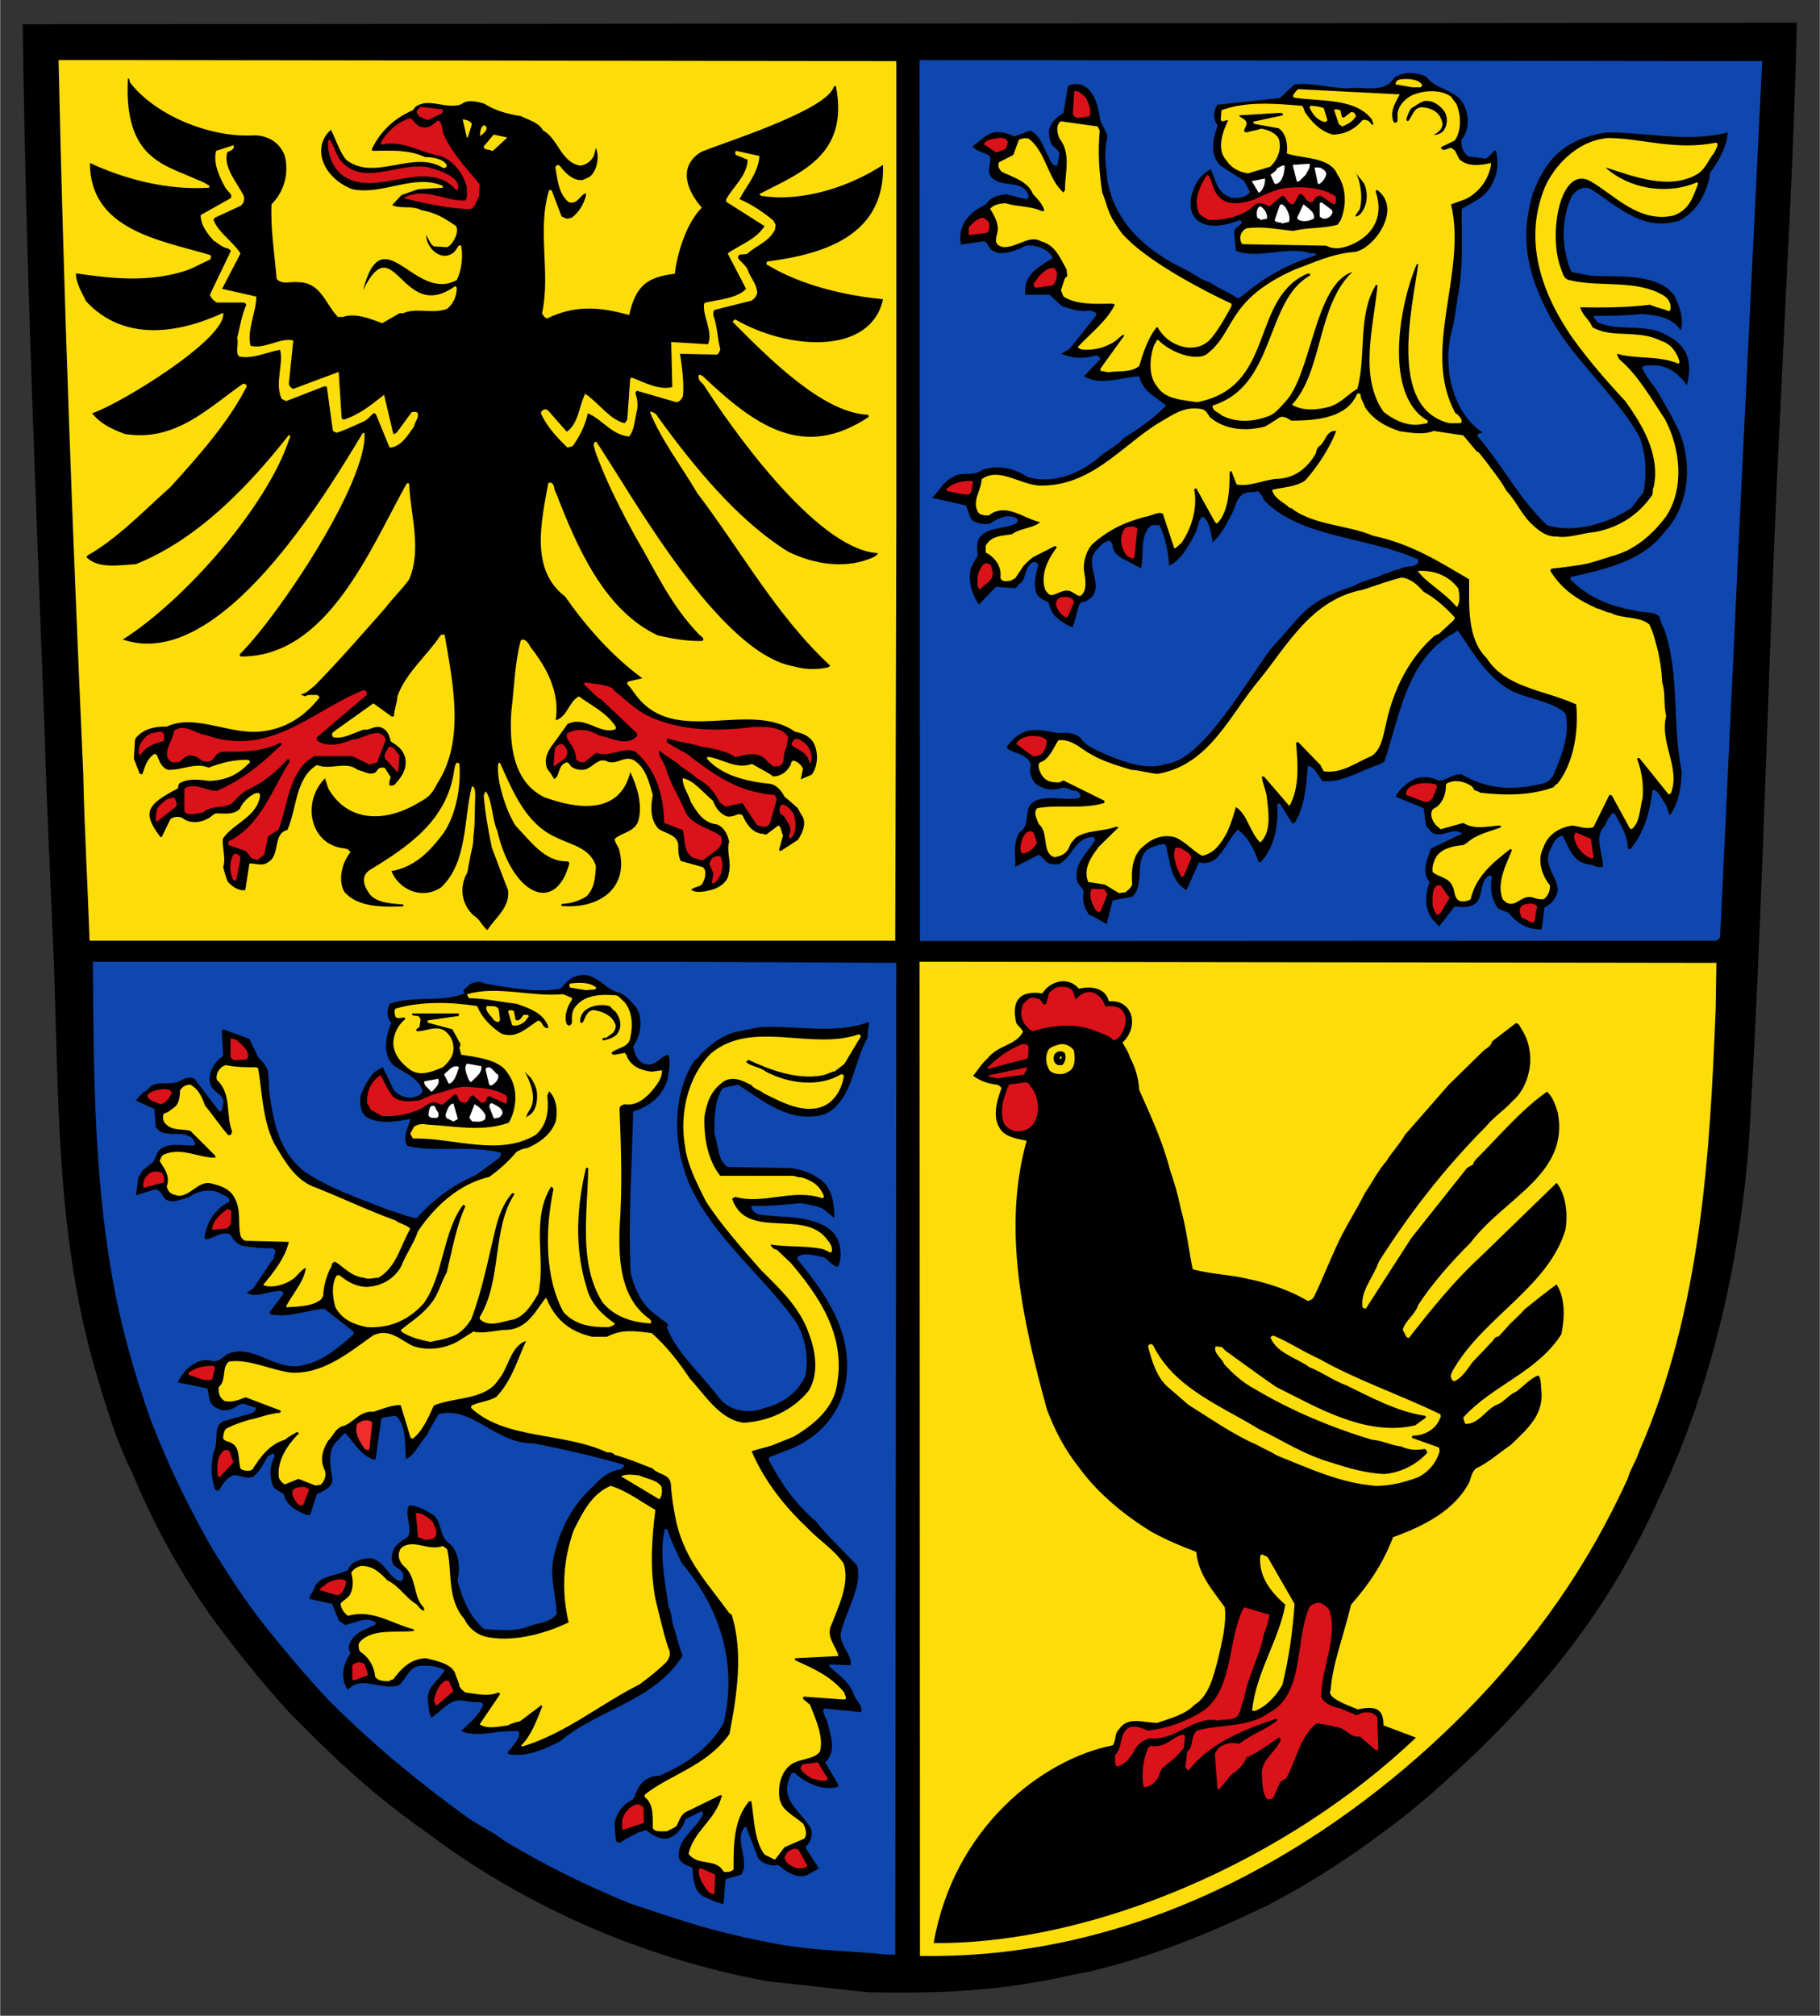 <?xml version="1.0" encoding="UTF-8" standalone="no"?>
<!-- Creator: CorelDRAW -->

<svg
   xmlns:dc="http://purl.org/dc/elements/1.1/"
   xmlns:cc="http://creativecommons.org/ns#"
   xmlns:rdf="http://www.w3.org/1999/02/22-rdf-syntax-ns#"
   xmlns:svg="http://www.w3.org/2000/svg"
   xmlns="http://www.w3.org/2000/svg"
   xmlns:sodipodi="http://sodipodi.sourceforge.net/DTD/sodipodi-0.dtd"
   xmlns:inkscape="http://www.inkscape.org/namespaces/inkscape"
   xml:space="preserve"
   width="400"
   height="442.992"
   shape-rendering="geometricPrecision"
   text-rendering="geometricPrecision"
   image-rendering="optimizeQuality"
   clip-rule="evenodd"
   viewBox="0 0 409.642 453.766"
   id="svg2"
   version="1.1"
   inkscape:version="0.48.4 r9939"
   sodipodi:docname="Wappen_Ilm-Kreis.svg"
   style="fill-rule:evenodd"><rect x="0" y="0" width="409.642" height="453.766" fill="#333333" stroke="none"/><defs
   id="defs230" /><sodipodi:namedview
   pagecolor="#ffffff"
   bordercolor="#666666"
   borderopacity="1"
   objecttolerance="10"
   gridtolerance="10"
   guidetolerance="10"
   inkscape:pageopacity="0"
   inkscape:pageshadow="2"
   inkscape:window-width="925"
   inkscape:window-height="846"
   id="namedview228"
   showgrid="false"
   fit-margin-top="5"
   fit-margin-bottom="5"
   fit-margin-right="5"
   fit-margin-left="5"
   inkscape:zoom="0.53153153"
   inkscape:cx="149.78438"
   inkscape:cy="148.70138"
   inkscape:window-x="0"
   inkscape:window-y="0"
   inkscape:window-maximized="0"
   inkscape:current-layer="svg2" />
 <g
   id="Ebene_x0020_1"
   transform="matrix(0.975,0,0,0.975,5.079,5.121)">
  <path
   d="m 195.146,454.718 c 12.867,0.26 25.651,0 38.519,-2.296 4.174,-0.6 8.182,-1.706 11.845,-2.302 15.256,-3.496 28.891,-9.204 41.675,-15.341 9.965,-5.203 18.492,-10.654 27.184,-17.213 7.753,-5.541 15.079,-12.355 21.81,-18.747 18.921,-18.492 31.705,-36.05 41.675,-58.289 13.041,-27.357 19.855,-59.911 21.133,-89.481 3.151,-54.113 4.092,-108.996 6.904,-162.937 1.278,-28.968 3.151,-59.138 3.751,-88.112 L -8.9e-4,0.34 c 0.684,55.393 3.068,109.761 5.114,165.326 0.427,15.169 1.189,29.992 1.79,44.904 1.278,26.764 0.594,53.436 5.196,80.022 1.961,12.1 5.286,23.433 9.204,34.938 1.278,3.153 2.384,6.227 3.919,9.121 4.941,12.018 11.078,22.922 17.98,32.894 5.543,7.581 11.935,15.596 18.492,22.756 2.474,2.467 5.882,5.963 8.355,8.264 7.325,7.159 15.68,14.063 23.688,19.598 21.049,15.853 48.15,28.464 78.142,34.005 l 23.266,2.552 z"
   id="path6"
   style="fill:#000000"
   inkscape:connector-curvature="0" />
  <path
   d="m 199.665,446.03 1.79,0 0.257,-228.979 -52.836,-0.257 -132.686,0 c 0.173,23.861 0.173,48.484 4.43,72.601 1.962,11.339 5.203,22.756 8.949,33.238 4.09,10.651 8.866,20.282 13.978,29.314 4.514,7.331 8.859,14.062 14.486,20.792 3.835,4.775 8.092,9.716 12.355,14.319 10.911,10.904 21.221,19.259 31.87,27.012 3.068,2.217 6.053,3.406 8.866,5.625 9.288,5.625 18.747,10.31 29.231,14.574 3.918,1.278 7.753,2.64 12.01,3.918 7.331,2.384 15.084,4.174 22.672,5.541 8.437,1.445 16.447,1.445 24.627,2.302 z"
   id="path8"
   style="fill:#0f47af;fill-opacity:1"
   inkscape:connector-curvature="0" />
  <path
   d="m 333.367,389.782 c 15.851,-16.186 27.868,-33.233 37.156,-53.515 0.684,-2.384 1.963,-4.09 2.729,-6.475 14.318,-32.809 16.275,-68.177 17.643,-102.175 l 0.166,-10.566 -183.985,-0.257 0.088,229.542 c 54.036,0.933 98.351,-28.297 126.204,-56.554 z"
   id="path10"
   style="fill:#fcdd09;fill-opacity:1"
   inkscape:connector-curvature="0" />
  <path
   d="m 210.331,443.361 c 37.195,0.279 81.682,-19.198 111.364,-47.438 l -7.498,-2.812 c 0.027,-4.219 -2.196,-4.448 -5.97,-3.714 -2.146,-0.906 -7.337,-2.641 -6.225,-4.43 0.339,-5.885 3.074,-12.738 4.697,-19.726 4.257,-4.857 7.325,-9.46 9.715,-15.596 7.071,-2.556 14.23,-6.135 17.637,-12.782 0.339,-1.189 0.6,-2.214 1.451,-3.063 2.812,-1.284 5.369,-3.586 8.092,-5.459 4.18,-4.002 7.843,-7.241 6.992,-13.123 -0.088,-1.194 0,-1.617 -0.427,-2.729 -0.512,0 0,-0.339 -0.512,-0.084 -1.618,0.684 -3.324,2.557 -4.857,3.663 -1.873,0.767 -2.729,2.474 -4.602,3.068 -2.469,1.196 -4.175,4.52 -7.071,4.347 -0.255,-0.255 -0.344,-0.933 -0.511,-1.445 6.731,-7.504 17.041,-10.4 22.666,-19.26 0.767,-3.923 0.939,-8.182 -1.106,-11.505 -2.645,1.955 -4.602,3.496 -7.331,5.708 -1.106,1.278 -2.384,2.384 -3.324,3.323 l -2.729,2.986 c -0.594,0.084 -1.022,0.339 -1.273,0.933 l -4.774,5.031 c -1.196,1.618 -2.39,3.58 -4.09,4.347 -0.257,0 -0.428,0 -0.595,-0.255 -0.767,-1.107 0.167,-2.135 0.677,-3.069 7.243,-11.845 21.561,-18.58 25.484,-31.615 0.595,-3.668 0.084,-8.182 -2.045,-10.821 l -17.558,17.041 c -6.22,5.708 -11.59,12.439 -16.531,18.747 -0.255,0 -0.345,0 -0.6,-0.255 l -0.851,-1.618 c 0.6,-2.135 2.896,-3.496 3.579,-5.713 3.324,-5.108 7.843,-10.139 12.1,-14.402 7.755,-10.31 22.927,-15.763 20.115,-30.08 -0.6,-1.873 -1.111,-3.496 -2.474,-4.775 -6.052,4.263 -11.166,10.4 -16.445,15.68 -0.173,0.345 -0.512,0.428 -0.512,0.939 -0.255,0.428 -1.022,0.6 -1.533,1.024 l -12.867,16.19 -10.484,16.28 c -0.172,0 -0.684,-0.173 -0.766,-0.345 -0.512,-3.835 2.555,-6.902 3.751,-10.477 6.986,-10.994 14.912,-21.304 24.711,-31.192 1.957,-2.384 4.431,-3.918 6.22,-5.963 3.068,-2.557 4.686,-7.76 3.835,-11.933 -0.339,-2.467 -1.535,-4.257 -2.473,-5.792 -0.084,0 -0.339,-0.172 -0.594,-0.255 l -5.541,4.257 c -0.084,0.856 -1.108,1.535 -1.873,2.045 l -8.094,7.926 -10.143,11.588 c -1.189,2.135 -2.979,3.918 -4.263,6.053 -2.129,2.467 -3.235,4.857 -4.941,7.326 -1.7,3.413 -3.49,6.225 -5.114,9.293 -2.467,4.769 -4.429,10.139 -6.731,14.824 -0.255,0.344 -0.594,0.684 -1.361,0.856 -3.835,-2.302 -8.692,-4.008 -13.551,-5.031 -4.519,-1.106 -8.859,-1.106 -13.039,-2.3 -0.934,-4.514 -1.445,-9.461 -2.812,-14.229 -0.594,-2.986 -1.445,-5.882 -2.384,-8.52 -1.706,-6.737 -4.602,-12.867 -7.159,-18.665 -0.172,-2.896 -0.934,-5.203 -2.129,-7.498 -0.428,-1.45 -1.112,-2.217 -1.706,-3.413 3.962,-3.745 2.322,-10.038 -3.164,-9.515 -0.728,-2.953 -3.751,-3.641 -6.924,-2.924 -2.546,-3.03 -6.709,-1.689 -8.426,1.073 -1.924,-0.228 -7.837,-0.956 -6.031,6.854 0.517,0.849 1.284,1.278 1.539,2.045 -1.623,3.151 -5.88,3.068 -8.182,6.137 -1.366,1.19 -2.133,2.556 -3.323,4.002 1.445,1.106 3.49,1.872 5.451,2.045 0.34,0 0.851,0.427 1.107,0.767 -1.189,3.239 -2.302,7.241 0.088,9.97 1.445,1.535 3.835,1.79 5.708,2.218 -5.708,20.366 -0.851,41.842 4.686,62.035 1.962,5.202 4.263,9.46 7.586,13.639 4.43,6.047 10.651,10.988 16.619,14.655 3.318,1.79 6.643,3.236 10.31,4.602 0.34,5.109 3.83,8.944 6.559,12.779 0.429,4.18 -0.767,8.353 -1.617,12.188 -1.112,4.092 -2.13,8.349 -5.369,10.31 -2.302,2.385 -5.541,3.069 -8.521,4.175 -3.153,0.084 -6.82,-1.706 -8.949,1.533 -1.106,1.022 -0.596,2.729 -1.451,3.669 -16.04,3.156 -36.667,18.798 -41.314,45.648 z"
   id="path12"
   style="fill:#000000"
   inkscape:connector-curvature="0" />
  <path
   d="m 161.315,434.269 c 0.088,0 0.343,0 0.51,0 l 0.429,-5.625 3.663,-1.106 c 2.045,-3.241 -1.618,-7.588 0.6,-10.739 0,-0.172 0.255,-0.255 0.51,-0.255 l 2.812,7.325 c 0.934,1.022 2.812,1.879 4.602,1.451 1.702,1.535 4.431,3.324 6.732,2.302 1.106,-0.684 1.955,-0.941 2.639,-1.535 l -2.984,-4.602 c 0,0 0,-0.339 0,-0.429 1.111,-0.933 1.706,-2.896 1.111,-4.257 -2.3,-3.835 -6.902,-6.392 -5.029,-11.166 0.255,-0.679 0.427,-1.189 0.594,-1.445 0.173,-0.09 0.428,-0.173 0.6,-0.173 2.557,2.219 6.22,4.257 9.972,3.324 0.084,0 0.255,-0.257 0.255,-0.512 l -3.068,-5.196 c 2.724,-2.39 1.278,-6.308 0.422,-9.633 -0.339,-0.934 -1.19,-1.957 -0.678,-2.812 l 8.521,0.856 c 0.677,-1.45 -1.451,-2.901 -1.79,-4.519 -1.196,-2.729 -3.579,-4.263 -5.541,-6.053 0,-0.082 0,-0.339 0.255,-0.422 l 4.69,0.173 c 0.506,-2.563 -3.068,-5.031 -2.133,-7.931 1.278,-4.942 4.857,-10.394 3.662,-15.079 -2.978,-3.241 -7.241,-7.159 -9.453,-10.143 -5.114,-4.431 -8.182,-8.949 -10.994,-14.312 0,-0.173 0,-0.345 0.255,-0.6 l 5.024,-1.957 c 6.564,-2.812 11.423,-8.098 12.617,-15.852 1.528,-11.506 -5.113,-20.282 -11.249,-27.87 0,-0.084 0,-0.339 0.084,-0.594 1.706,-1.106 4.174,-0.173 6.053,0.172 1.023,0.595 1.873,1.785 2.806,2.128 0.173,0.084 0.517,-0.172 0.6,-0.255 0.939,-2.812 0.339,-6.308 -1.873,-8.182 -4.602,-3.663 -11.505,-2.729 -16.957,-3.663 -0.429,-0.343 -1.194,-0.856 -1.368,-1.533 0,-0.257 0.084,-0.345 0.173,-0.428 3.835,0.172 7.582,-0.255 11.416,-0.594 1.79,0.339 3.156,0.594 4.602,1.106 1.023,0.594 2.045,1.617 2.984,2.3 0,-3.324 -0.51,-7.159 -3.579,-9.116 -2.045,-1.45 -4.174,-2.045 -6.475,-2.389 l -14.572,-0.257 c -2.302,-1.361 -2.13,-5.024 -3.069,-7.67 0,-3.579 0,-7.837 1.961,-10.566 l 3.491,-0.767 c 5.541,3.496 11.933,9.204 20.115,6.819 6.475,-3.323 6.386,-11.676 9.798,-17.641 -0.088,-1.361 0.34,-2.474 0.34,-3.663 -7.588,2.896 -16.364,0.851 -24.712,1.19 -2.39,0.257 -3.918,0.774 -6.308,1.196 -3.49,0.939 -5.88,3.241 -8.008,5.196 -0.34,0.857 -0.941,0.939 -1.363,1.451 -5.286,8.265 -4.941,20.11 -0.684,29.315 5.453,11.421 16.108,19.942 23.606,30.08 2.729,3.668 3.663,9.033 2.729,13.378 -1.79,3.925 -5.286,6.309 -9.376,7.331 -3.837,1.535 -8.094,0.596 -10.394,-2.217 -4.263,-5.708 -9.888,-10.394 -12.19,-16.447 0.084,-0.167 0.173,-0.255 0.345,-0.422 -0.345,-0.939 -1.451,-1.023 -2.135,-1.878 -3.49,-2.302 -5.451,-5.626 -6.557,-10.31 -0.6,-12.529 0.339,-24.968 0.594,-37.157 3.835,-1.272 6.647,-3.406 7.927,-7.415 0.255,-1.873 0.849,-3.829 0.172,-5.708 -1.961,0.345 -2.984,3.069 -5.625,2.047 -1.535,-0.596 -2.135,-2.302 -2.474,-3.92 1.535,-2.384 2.129,-5.196 1.278,-8.008 -0.339,-0.339 -0.339,-0.428 -0.339,-0.767 -1.194,-1.361 -2.3,-2.901 -4.09,-3.663 -3.669,-0.767 -5.369,-5.029 -9.716,-3.923 -1.79,0.427 -2.812,1.79 -3.918,2.984 -5.796,1.023 -11.845,-0.255 -17.558,-1.194 -1.279,-0.767 -2.557,-0.257 -3.491,0.255 -0.51,0.51 -1.111,1.111 -1.366,1.278 -0.084,0.339 0.255,0.429 0.172,0.767 -4.857,2.135 -11.845,0.428 -17.214,2.385 -0.684,1.539 -0.684,3.239 0.429,4.435 -1.451,3.068 -2.045,7.325 0.422,9.715 2.129,1.618 5.798,2.812 6.731,5.882 -0.167,1.189 -1.533,1.445 -2.812,1.7 -2.045,-0.172 -3.745,-1.194 -4.34,-2.896 -0.6,-1.535 -1.451,-2.812 -1.962,-4.18 -2.812,0.939 -4.092,4.008 -5.198,6.565 -0.172,1.962 0,4.09 1.535,5.029 3.151,1.618 6.814,0.934 9.965,0.339 -0.083,1.279 -2.045,4.008 -0.677,6.22 6.559,1.535 14.145,-0.167 21.131,1.451 0.767,0 0.345,0.849 0.257,1.194 -1.873,1.445 -4.175,3.069 -5.708,4.175 -5.286,2.212 -9.888,5.792 -13.551,9.882 -2.129,-0.339 -4.263,-1.278 -6.308,-1.873 -7.07,-2.729 -13.973,-5.113 -19.51,-8.866 -6.135,-4.769 -7.331,-11.927 -8.27,-19.086 0.09,-1.535 -0.167,-2.557 -0.167,-3.747 -0.172,-1.111 -0.6,-1.451 -0.939,-2.133 l -1.361,-1.446 -2.045,-4.263 -6.053,-2.217 c -0.255,0.262 0,0 -0.339,0.262 l 0.339,5.363 c 0,0.172 0,0.429 -0.084,0.6 -1.873,1.19 -3.579,3.919 -2.896,6.386 0.761,2.307 3.49,2.307 2.979,4.776 -0.339,0.684 -0.084,0.851 -0.339,1.278 0,0.173 -0.09,0.255 -0.512,0.339 l -5.625,-7.415 c -1.106,-0.933 -2.64,-0.167 -3.663,0.428 -2.39,1.112 -5.453,-0.428 -7.159,1.706 -0.6,0.594 -0.684,0.677 -1.194,0.851 l -1.702,1.873 4.342,1.961 0.26,4.09 c 1.873,3.408 7.581,-0.255 9.116,3.837 0,0.255 -0.172,0.427 -0.255,0.51 -2.729,0.084 -6.137,-0.939 -8.265,1.278 l -1.112,2.474 -2.555,2.047 c -0.257,0.339 -0.424,1.106 -0.934,1.445 l -0.512,4.263 4.519,-1.451 c 0.934,0.255 1.53,1.278 1.957,2.045 1.535,1.535 3.663,0.345 5.708,-0.172 2.219,-1.618 5.37,-2.128 7.671,-0.679 0.594,0.339 1.111,0.512 1.45,0.851 0.084,0.084 0.257,0.172 0.257,0.595 0,0.088 0,0.343 -0.257,0.427 -2.984,1.451 -4.774,4.263 -5.458,7.67 0,0.428 0,0.595 0.088,0.851 1.79,0 3.92,-2.129 5.965,-1.023 0.427,1.023 1.194,1.962 2.474,2.474 2.467,0.429 4.857,0.677 7.069,0.594 0.255,0.084 0.6,0.345 0.767,0.6 l -0.512,1.957 c -0.084,0.173 -0.255,0.257 -0.422,0.429 l -4.263,6.392 -1.45,0.933 c 2.133,1.368 5.284,-0.594 7.925,-0.422 0.255,0.173 0.512,0.257 0.6,0.595 l -3.241,4.263 c 0,0.166 0,0.255 0.173,0.51 4.173,0.934 8.265,-0.939 12.439,-1.278 l 6.731,5.28 c 0,0.173 0.09,0.512 0.09,0.6 -3.157,2.724 -6.732,6.047 -11.334,7.071 -6.48,1.961 -11.933,-5.198 -17.897,-2.469 -1.194,0.934 -2.39,2.045 -3.751,1.528 -2.385,-0.594 -4.431,0.857 -5.965,2.302 -0.339,0.767 -1.361,1.535 -1.617,2.729 l 6.731,1.361 c 0.512,1.367 0.084,3.579 2.045,4.435 1.363,0.934 3.069,0.679 4.259,0 0.682,-0.51 1.194,-0.766 1.962,-0.939 l 2.984,1.022 c 0,0.512 -0.51,0.941 -0.939,1.196 l -6.647,1.873 c -2.469,1.194 -0.934,4.602 -2.128,6.902 -0.851,3.151 -0.684,6.047 0.255,8.859 0.084,0.09 0.422,0.257 0.851,0.257 0.767,-1.19 1.706,-2.979 3.406,-3.58 1.79,0 3.157,1.111 4.692,0.262 1.445,-1.196 2.384,-3.074 3.235,-4.602 l 1.022,-0.6 c 0.429,0 0.512,0.255 0.6,0.6 -1.196,1.955 -1.367,4.602 -0.345,7.07 0.512,0.684 1.535,1.022 2.39,1.618 0.595,2.645 2.979,3.923 5.108,4.774 0.428,0.084 0.767,0.255 1.022,0 l 1.535,-4.774 c 1.368,-0.596 3.496,-1.363 3.584,-3.408 -0.517,-3.151 -1.284,-6.986 1.273,-8.949 0.6,-0.766 1.196,-1.445 1.706,-1.706 1.963,2.135 3.324,4.859 6.475,6.143 0.255,0 0.512,-0.09 0.512,-0.09 l 1.278,-9.033 c 0,-0.172 0.255,-0.594 0.255,-0.594 l 3.069,-0.429 c 2.555,2.047 2.133,6.649 2.384,9.972 1.88,-0.511 3.241,-3.835 4.857,-5.453 0.767,-1.878 1.879,-3.239 2.647,-4.857 7.753,-2.135 13.294,6.988 22.154,6.731 7.159,1.445 14.063,2.986 20.71,4.941 0,0.512 -0.429,0.941 -1.023,1.106 -2.474,0.345 -4.263,1.88 -6.22,4.008 -4.774,4.263 -7.67,9.971 -9.037,16.447 -0.851,4.345 0.512,8.609 0.767,12.784 -1.279,2.129 -4.602,2.129 -6.814,3.068 -3.324,1.194 -6.737,0.677 -9.972,0.511 -3.324,-2.894 -4.941,-6.647 -6.137,-11.249 0.684,-2.984 0.339,-6.559 -1.79,-8.437 -2.729,-1.617 -1.533,-5.792 -4.519,-7.069 -1.361,-0.939 -3.323,-1.79 -4.857,-1.79 -1.273,2.045 0.939,5.113 -0.339,7.325 -1.535,0.941 -3.324,1.88 -3.663,4.263 -0.084,0.934 0.084,1.702 0.512,2.302 0.594,0.51 1.7,0.933 2.129,1.957 l 0,1.194 c -0.257,0.084 -0.429,0.255 -0.596,0.512 -2.896,-0.851 -3.579,-4.686 -6.902,-5.37 -1.873,0.084 -3.918,0.51 -4.942,2.045 -0.255,0.172 -0.255,0.594 -0.255,0.594 -2.217,1.535 -6.135,1.024 -7.67,3.836 -0.345,1.194 -1.112,1.79 -1.367,2.901 l 5.286,1.19 1.618,3.925 1.45,0.933 c 2.302,-0.51 4.859,-2.045 6.988,-0.594 0,0.084 0,0.339 -0.167,0.594 -2.39,1.106 -5.286,1.88 -6.053,5.031 0,0.594 0.255,1.106 0.429,1.451 -1.363,2.039 -2.39,4.851 -1.112,7.663 0.09,0.345 0.255,0.512 0.512,0.767 3.239,-3.323 7.414,0.173 11.588,-0.933 1.88,-1.196 2.218,-4.092 4.857,-4.519 2.135,-0.257 4.263,0.082 5.882,0.939 -0.934,2.128 -3.918,3.406 -3.918,6.647 0.255,1.535 0.172,3.151 0.851,4.347 2.133,-1.279 3.923,-3.925 6.48,-4.008 1.79,0.084 3.235,0.596 4.857,0.422 0.255,0.173 0.506,0.173 0.596,0.6 -0.596,2.128 -3.153,4.259 -5.031,6.049 2.218,1.111 5.88,0.682 8.692,0.172 l 4.52,-0.172 c 0.682,1.539 -0.941,2.812 -1.79,4.178 -0.34,0.34 -0.6,0.424 -0.684,0.767 0.083,0.422 0,0 0.255,0.422 4.09,0.767 8.354,-1.19 11.845,-2.979 8.864,-7.498 21.732,-9.204 28.29,-19.77 -0.767,-1.878 -1.361,-4.174 -1.957,-6.308 -0.684,-1.617 -0.427,-3.323 -1.278,-4.857 -0.851,-5.963 -2.218,-12.522 -0.851,-18.064 0.255,0 0.422,0 0.596,0.255 0.849,2.557 2.128,5.196 3.323,7.67 8.521,9.971 12.951,22.749 9.627,36.896 -3.323,5.796 -8.52,9.376 -14.739,12.105 -1.706,0.084 -3.241,0.596 -4.263,1.873 -0.934,0.939 -1.361,2.641 -1.873,3.58 -1.961,0.933 -3.496,2.474 -4.263,5.196 -0.084,1.535 0.173,2.812 0.255,4.263 0,0.512 0.684,0.595 1.196,0.512 1.194,-1.022 2.557,-1.451 3.918,-2.302 0.684,-0.088 1.278,-0.345 1.79,-0.594 1.367,1.106 3.668,2.639 5.625,1.79 1.878,-0.857 2.984,-2.474 3.579,-4.263 l 3.58,-1.79 c 0.172,0 0.427,0.255 0.427,0.594 -1.45,3.58 -6.135,5.543 -5.541,10.31 0.851,1.451 1.873,1.535 3.069,2.046 0.255,2.472 0.255,5.88 3.068,6.902 1.278,0.596 2.473,1.112 3.663,1.451 z"
   id="path14"
   style="fill:#000000"
   inkscape:connector-curvature="0" />
  <path
   d="m 159.441,432.05 0.255,-0.167 0.173,-4.345 -3.241,-1.451 c -0.429,0.172 0,0 -0.512,0.255 -0.255,1.873 1.106,3.663 2.129,5.114 0.345,0.255 0.684,0.594 1.196,0.594 z"
   id="path16"
   style="fill:#da121a;fill-opacity:1"
   inkscape:connector-curvature="0" />
  <path
   d="m 162.254,426.938 c 0.594,0.088 1.451,-0.084 1.873,-0.596 0,-5.286 -0.084,-11.333 3.496,-15.596 0.084,-0.167 0.339,-0.167 0.594,-0.167 0.684,3.836 0.6,9.116 3.069,12.357 l 2.384,1.189 2.218,-2.896 4.519,-1.963 c 0.767,-0.849 0.422,-2.3 -0.173,-3.406 -2.128,-2.045 -5.196,-2.986 -5.541,-6.22 -0.339,-3.068 0.6,-6.052 2.812,-7.586 2.135,-1.361 5.114,-1.023 6.564,-2.896 0.941,-3.496 -1.106,-7.753 -2.3,-10.822 l -1.618,-1.361 c 0,-0.255 0.084,-0.512 0.257,-0.512 l 9.288,0.679 c 0.849,-0.167 0,-1.196 0,-1.618 -3.241,-3.918 -7.159,-5.541 -11.423,-7.498 0,-0.088 0,-0.344 0.088,-0.427 l 9.971,-0.512 c -0.343,-1.962 -2.901,-4.347 -1.706,-6.986 1.706,-4.431 4.431,-9.888 2.896,-14.402 -2.3,-3.323 -5.453,-5.113 -8.437,-8.265 -5.453,-5.113 -10.055,-11.166 -12.784,-17.641 1.451,-0.51 3.074,-0.767 4.775,-1.367 1.617,-0.678 3.496,-1.361 5.029,-2.039 4.431,-2.647 9.371,-6.565 9.972,-12.445 1.873,-11.249 -4.519,-20.282 -10.739,-27.607 l -3.239,-3.069 c -0.595,0 -1.196,-0.51 -1.446,-1.194 3.579,0.594 7.581,0.255 11.416,0.933 1.279,0.173 1.79,0.774 2.557,0.941 0.596,-0.679 -0.084,-2.13 -0.684,-2.724 -5.196,-7.753 -18.831,0.167 -22.154,-9.716 0.172,-0.172 0.339,-0.172 0.766,-0.427 6.392,1.873 13.379,-2.045 20.11,0.339 0,0 0.172,-0.084 0.345,-0.422 -0.857,-2.385 -2.473,-3.579 -5.202,-4.435 -0.851,0.088 -1.279,-0.257 -1.873,-0.34 l -16.876,0 c -2.894,-3.578 -3.835,-8.859 -3.662,-13.717 0.594,-3.412 1.533,-5.798 3.918,-7.67 2.217,-1.963 4.941,-0.6 6.902,0.427 0.939,1.106 2.129,1.19 2.812,1.873 4.175,2.045 9.716,5.198 14.402,2.724 2.384,-1.363 3.751,-4.002 4.174,-6.731 0,-0.084 -0.339,-0.424 -0.677,-0.34 -5.114,3.069 -12.1,2.13 -17.298,-0.6 -1.284,-1.023 -3.239,-1.19 -4.519,-2.128 -0.084,-0.339 0.167,-0.511 0.512,-0.594 5.029,2.384 11.249,4.602 16.874,3.579 1.445,-0.257 2.045,-0.857 2.979,-0.941 l 2.219,-1.7 3.835,-6.392 c 0,-0.255 -0.257,-0.428 -0.596,-0.428 -10.911,3.753 -24.634,-3.58 -34.088,4.43 -5.113,5.114 -7.248,13.635 -5.968,21.137 0.6,4.857 2.984,9.116 4.857,12.951 3.496,5.453 8.521,11.078 12.701,15.851 4.347,4.347 9.204,8.776 11.249,15.168 1.535,4.175 2.045,9.121 -0.255,12.784 -3.751,4.514 -9.121,6.988 -15.002,7.326 -5.535,-0.767 -8.859,-6.392 -12.355,-10.139 -2.557,-3.835 -5.369,-7.498 -8.859,-10.566 -3.669,-0.429 -6.737,-1.023 -10.317,0.851 -1.19,0 -2.296,0 -3.406,0 -5.198,-1.196 -8.01,-3.753 -10.055,-7.671 -0.255,-0.594 -0.339,-1.106 -0.684,-1.278 -2.129,2.557 -3.919,6.821 -8.521,7.331 -2.896,0 -5.625,1.022 -8.182,0.422 l -3.235,2.045 c -2.902,1.79 -7.076,2.557 -10.739,1.279 -2.984,-1.445 -5.458,-4.175 -9.121,-2.469 -5.28,3.663 -11.5,9.116 -19.17,8.604 -4.857,-0.682 -9.46,-3.151 -14.062,-2.555 -1.88,1.022 -0.596,4.519 -2.474,5.88 -0.173,1.535 0.343,2.641 1.361,3.241 1.795,0.422 3.496,-0.345 4.857,-0.855 l 8.098,3.068 c 0,0.255 0,0.345 -0.172,0.51 -2.467,0.173 -4.602,1.112 -7.069,1.624 -2.047,0.594 -4.008,1.271 -5.459,2.128 -0.422,0.511 -0.594,1.45 -0.594,2.217 0.511,0.763 1.451,0.596 2.045,1.106 1.961,1.023 1.361,3.918 1.961,5.798 0.596,0.594 2.129,0.677 2.724,0.249 1.961,-3.061 3.925,-5.79 7.503,-6.896 0.934,-0.767 1.873,-1.196 2.808,-1.79 0,-0.09 0.856,0.511 0.255,0.511 -2.467,2.551 -4.941,6.137 -4.429,10.055 0.427,0.851 0.856,1.278 1.366,1.535 l 3.153,-1.279 3.918,1.535 1.194,-0.173 c 0.851,-0.682 1.445,-2.217 0.939,-3.406 -1.282,-2.557 -0.255,-5.114 0.851,-6.82 1.19,-1.19 1.618,-2.639 3.069,-3.235 2.723,-0.6 3.918,-3.668 7.408,-3.413 2.135,-0.677 4.096,-1.535 6.225,-1.535 l 2.302,7.588 c 0,0.084 0.255,0.084 0.511,0.172 2.212,-1.706 3.579,-4.857 4.859,-7.67 4.602,-1.878 10.992,-1.278 14.317,-5.114 l 0.677,-0.939 c 2.13,-2.474 2.641,-7.07 5.708,-8.604 0.257,-0.088 0.6,-0.261 0.6,-0.261 -1.878,4.008 -3.323,9.294 -6.902,12.957 -1.706,1.022 -3.835,1.106 -5.625,1.961 -0.172,0.167 -0.172,0.339 -0.172,0.594 7.841,7.333 21.303,5.543 31.358,10.227 0.857,0 1.367,0.084 1.79,0.596 3.324,0.939 5.714,1.961 8.782,3.157 1.273,1.445 3.747,1.189 4.173,3.406 0.167,3.235 0.684,6.047 1.279,9.032 2.128,8.949 7.325,14.145 12.1,20.792 0.172,0.173 0.339,0.34 0.684,0.512 2.723,8.866 1.19,18.576 -0.512,27.523 -5.203,7.415 -13.723,9.378 -19.515,13.98 -0.088,0.255 -0.088,0.594 -0.088,0.594 2.133,1.535 1.878,4.602 1.878,7.159 0.506,1.023 1.873,0.677 3.235,0.767 0.767,-0.428 1.535,-0.684 2.218,-1.196 0.594,-0.933 0.933,-2.812 2.467,-3.406 l 7.67,-3.751 c 0,-0.167 0.767,0.427 0.257,0.427 -1.279,5.198 -6.475,7.926 -7.582,13.123 2.3,2.986 6.302,0.851 8.092,4.092 0.173,0.084 0.429,0.084 0.429,0.084 z"
   id="path18"
   style="fill:#fcdd09;fill-opacity:1"
   inkscape:connector-curvature="0" />
  <path
   d="m 178.701,426.087 c 0.766,0 1.962,0.172 2.474,-0.596 l -1.879,-3.412 c 0,-0.084 -0.084,-0.084 -0.339,-0.339 -0.939,-0.51 -1.873,0.255 -2.474,0.684 l -0.594,1.106 c 0.084,1.279 1.533,2.128 2.812,2.557 z"
   id="path20"
   style="fill:#da121a;fill-opacity:1"
   inkscape:connector-curvature="0" />
  <path
   d="m 138.565,417.228 4.857,-1.623 -0.09,-3.496 c -0.255,-0.424 -1.106,-1.024 -1.872,-0.679 -1.706,0.679 -2.641,2.045 -3.069,3.58 0,0.851 0,1.535 0,2.218 l 0.173,0 z"
   id="path22"
   style="fill:#da121a;fill-opacity:1"
   inkscape:connector-curvature="0" />
  <path
   d="m 287.607,410.152 0.428,0 c 0.427,0 0.939,-0.512 1.023,-1.106 l 1.278,-2.812 c 0.255,-0.345 0.767,-0.512 1.361,-0.857 2.302,-4.002 3.069,-9.543 7.076,-12.782 1.445,0.343 2.729,0.343 4.258,0.856 2.472,0.083 3.413,2.64 5.713,2.212 l 3.663,3.157 c 0.255,0 0.339,0 0.594,-0.257 l -0.255,-7.331 c -0.851,-1.189 -2.467,-1.45 -4.002,-0.849 -0.345,0.339 -0.6,0.339 -0.856,0.339 l -3.663,-1.535 c -1.702,-0.339 -3.58,-1.023 -4.431,-2.641 0,-6.564 4.092,-14.4 1.79,-20.282 -1.023,-1.106 -2.217,-1.961 -3.663,-1.106 -0.427,0.257 -0.682,0.34 -0.772,0.512 -3.58,8.01 -1.023,20.276 -9.543,24.629 -4.857,3.406 -11.161,2.467 -16.447,4.002 -1.617,1.278 -0.767,3.918 -2.3,4.857 l -0.422,3.663 c 0.165,0.172 0.51,0.6 0.766,0.684 4.686,-6.137 12.524,-9.371 20.194,-11.935 0.172,0 0.172,0.09 0.255,0.428 -2.557,2.045 -6.137,3.241 -8.776,5.37 -1.873,-0.512 -3.918,0 -5.031,1.278 -0.251,0.512 -0.506,0.595 -0.594,1.106 l 0.594,7.926 c 0,0.088 0.173,0.088 0.429,0.172 l 2.812,-3.406 c 1.451,-0.939 2.729,-2.135 3.496,-3.925 2.812,-1.278 4.941,-2.896 7.415,-4.596 0.167,0 0.339,0.167 0.51,0.339 -0.856,2.724 -4.262,4.431 -4.435,7.753 0.173,2.219 0,4.257 1.196,6.137 0.172,0 0.255,0 0.339,0 z"
   id="path24"
   style="fill:#da121a;fill-opacity:1"
   inkscape:connector-curvature="0" />
  <path
   d="m 258.976,407.34 c 1.446,0 2.302,-1.022 3.069,-1.963 0.422,-0.933 0.511,-1.361 1.023,-2.384 l 2.779,-2.24 c 0.128,-0.038 1.968,-2.084 2.245,-2.445 l 0.255,-2.645 c -0.339,-1.023 -1.873,0.172 -2.467,0.428 -1.535,1.023 -3.324,2.217 -5.458,1.706 -0.257,0.166 -0.34,0.255 -0.596,0.51 -1.023,2.386 -1.617,5.882 -1.023,9.033 l 0.172,0 z"
   id="path26"
   style="fill:#da121a;fill-opacity:1"
   inkscape:connector-curvature="0" />
  <path
   d="m 184.409,405.889 c 0.255,0 0.427,0 0.856,0 0.167,0 0.422,-0.167 0.594,-0.512 l -2.3,-3.745 -3.408,0.422 c -0.343,0.172 -0.343,0.51 -0.6,0.939 0.512,1.106 1.535,1.618 2.647,2.384 l 2.212,0.512 z"
   id="path28"
   style="fill:#da121a;fill-opacity:1"
   inkscape:connector-curvature="0" />
  <path
   d="m 252.751,402.564 c 1.623,-0.339 2.812,-1.79 3.67,-3.235 0.766,-1.533 1.955,-2.812 3.745,-3.239 6.053,0.682 10.4,-5.369 15.853,-4.092 1.45,-0.428 2.894,0 4.09,-0.767 1.278,-0.849 1.106,-2.896 1.873,-4.257 0.939,-5.458 3.668,-9.888 4.602,-14.919 0.6,-1.7 1.023,-2.722 1.278,-4.512 l -5.88,-1.706 c -3.83,7.243 -2.302,17.813 -8.777,23.438 -3.662,2.64 -8.776,4.514 -13.378,5.026 -1.535,-0.596 -2.812,-1.19 -4.263,-0.767 -2.467,1.194 -1.528,4.774 -3.318,6.392 -0.088,0.939 -0.088,1.706 0.167,2.555 0.088,0 0.172,0 0.339,0.084 z"
   id="path30"
   style="fill:#da121a;fill-opacity:1"
   inkscape:connector-curvature="0" />
  <path
   d="m 115.381,397.962 c 9.972,-2.978 18.242,-9.965 27.019,-14.312 2.384,-1.79 4.257,-3.239 6.135,-5.113 0.679,-0.684 1.273,-2.045 0.512,-3.324 -1.196,-3.663 -2.051,-7.67 -2.984,-11.333 -1.279,-6.986 -0.851,-13.635 0,-20.537 -3.324,-1.878 -6.475,-4.347 -10.31,-5.541 -4.347,1.79 -6.482,6.135 -8.522,10.227 -2.562,7.076 -2.812,14.317 -1.194,21.305 -5.203,2.474 -12.017,4.429 -18.07,3.496 -2.979,-0.345 -5.024,-2.218 -6.047,-4.352 -4.008,-4.514 -2.729,-10.906 -3.918,-16.02 -0.6,-0.511 -0.6,-0.511 -1.023,-0.766 -3.241,1.194 -6.225,-1.446 -9.121,0.084 -0.596,0.517 -0.767,0.6 -0.851,1.111 -0.512,1.023 0,2.467 0.851,3.324 3.239,2.557 2.133,7.069 4.686,9.627 0.172,0.427 0.172,0.594 0.172,0.767 -0.851,0 -1.196,-0.934 -1.79,-1.446 -2.474,-1.45 -3.918,-4.178 -6.731,-5.541 -1.961,-2.045 -3.496,-3.406 -6.22,-3.323 -0.939,0.339 -1.623,0.684 -2.133,1.623 0.51,1.7 0.51,3.573 -0.34,5.108 -0.849,1.111 -1.79,1.278 -2.129,2.045 0.167,1.023 0.679,1.961 1.702,2.729 5.796,-1.535 9.798,1.706 15.001,3.068 0.084,0 0.257,0.083 0.257,0.424 -3.92,0.517 -9.378,-0.679 -12.445,2.472 -0.255,0.428 -0.339,0.6 -0.339,0.6 0,0.596 0,1.19 0.339,1.702 1.623,1.023 2.984,2.812 3.413,5.196 0,0.257 0,0.428 0,0.428 0.51,1.106 1.79,1.196 3.235,1.196 0.339,-0.173 0.6,-0.345 1.022,-0.429 1.706,-2.302 3.918,-4.774 7.588,-4.857 2.639,0.684 5.535,1.194 6.647,3.323 0.339,1.279 0.933,2.128 1.022,3.151 0.255,0.512 0.851,1.112 1.445,1.451 2.473,0.257 5.114,1.023 7.498,0 0.172,0 0.429,0.084 0.429,0.422 l -4.686,6.909 c 1.7,1.19 4.347,0.506 6.475,0.257 0.939,-0.517 2.045,-0.774 2.812,-0.941 l 4.857,-3.662 c 0,-0.173 0.594,0.422 0.255,0.339 -1.278,3.151 -2.384,6.475 -4.857,8.949 l 0.339,0.166 z"
   id="path32"
   style="fill:#fcdd09;fill-opacity:1"
   inkscape:connector-curvature="0" />
  <path
   d="m 284.372,389.782 c 2.557,-0.851 5.024,-3.408 6.475,-6.048 1.533,-6.219 2.384,-12.444 2.812,-18.664 l -6.22,-10.822 -1.194,-0.594 c -0.173,0 -0.34,0.167 -0.512,0.255 -0.429,4.859 2.474,8.437 5.792,11.333 -1.528,8.355 -6.814,15.68 -7.665,24.457 0.084,0 0.255,0 0.512,0.084 z"
   id="path34"
   style="fill:#fcdd09;fill-opacity:1"
   inkscape:connector-curvature="0" />
  <path
   d="m 95.783,388.336 3.663,-3.151 -1.106,-2.39 c -0.083,0 -0.428,-0.084 -0.594,-0.084 -1.79,0.939 -2.39,2.729 -2.812,4.686 l 0.422,1.112 0.427,-0.173 z"
   id="path36"
   style="fill:#da121a;fill-opacity:1"
   inkscape:connector-curvature="0" />
  <path
   d="m 76.442,382.711 3.323,-1.194 -0.856,-2.641 -1.361,-0.429 -1.106,0.429 c -0.09,0 -0.173,0.172 -0.345,0.345 l 0,3.318 c 0,0 0.172,0 0.345,0.172 z"
   id="path38"
   style="fill:#da121a;fill-opacity:1"
   inkscape:connector-curvature="0" />
  <path
   d="m 72.434,363.025 0.339,0 c 1.112,-0.339 1.539,-1.535 1.88,-2.812 0,-0.257 0,-0.339 -0.173,-0.595 -1.194,-0.594 -3.068,0 -4.263,0.684 -0.761,0.851 -1.528,0.934 -1.7,1.535 l 3.918,1.19 z"
   id="path40"
   style="fill:#da121a;fill-opacity:1"
   inkscape:connector-curvature="0" />
  <path
   d="m 92.887,350.245 c 0.767,0 1.702,0 2.302,-0.6 0.767,-1.023 -0.173,-2.729 -0.6,-3.661 -1.189,-0.941 -2.469,-2.13 -3.835,-1.873 l 0.51,5.535 1.623,0.6 z"
   id="path42"
   style="fill:#da121a;fill-opacity:1"
   inkscape:connector-curvature="0" />
  <path
   d="m 64.252,342.32 c 0.173,0.084 0.512,-0.09 0.6,-0.345 l 1.273,-3.324 c -0.767,-0.933 -2.724,-0.677 -3.663,0 -0.594,0.6 0,1.879 0.429,2.474 0.422,0.595 0.677,0.941 1.106,1.196 l 0.255,0 z"
   id="path44"
   style="fill:#da121a;fill-opacity:1"
   inkscape:connector-curvature="0" />
  <path
   d="m 146.913,340.869 0.173,-0.084 c 0.51,-0.684 0.594,-1.79 0.427,-2.729 -0.939,-1.618 -3.239,-1.79 -5.113,-2.641 -1.535,-0.172 -2.812,-0.427 -4.263,0.173 l 8.776,5.28 z"
   id="path46"
   style="fill:#fcdd09;fill-opacity:1"
   inkscape:connector-curvature="0" />
  <path
   d="m 312.407,337.802 c 3.323,0 6.475,-0.767 9.715,-1.963 2.469,-1.189 4.347,-3.49 5.026,-6.047 0,-0.255 -0.084,-0.594 -0.167,-0.851 l -6.225,-2.217 c 0,-0.255 0,-0.339 0.172,-0.512 2.557,0 5.031,-1.278 6.137,-3.579 0.084,-0.339 0.255,-0.594 0.339,-0.766 0,-0.173 0,-0.34 -0.084,-0.596 -9.116,-4.435 -19.431,-7.925 -27.952,-12.784 -3.835,-1.706 -6.904,-3.835 -10.567,-5.369 -0.339,0 -0.594,0.173 -0.684,0.512 1.618,3.663 6.053,4.602 9.033,6.821 2.902,1.106 5.286,2.978 8.527,4.174 5.625,2.724 11.671,6.047 18.064,6.986 0.088,0 0.255,0.257 0.255,0.429 l -2.474,1.783 c -11.416,2.73 -23.004,-4.34 -32.125,-8.859 -4.092,-2.812 -7.753,-5.536 -11.671,-8.349 l -0.857,-0.856 -1.445,-0.167 c -0.6,1.618 1.445,2.641 1.961,4.092 1.957,2.128 4.342,4.341 7.155,5.792 8.098,4.857 17.813,8.947 27.017,11.678 2.385,0.166 4.257,1.272 6.647,1.528 1.873,0.856 3.491,0.939 5.537,0.6 0.339,0.165 0.339,0.339 0.594,0.849 -2.212,2.474 -5.79,4.602 -9.965,4.942 -4.007,-0.167 -8.015,-1.273 -11.933,-2.557 -6.647,-1.873 -11.505,-5.198 -17.041,-7.837 -8.866,-5.453 -19.431,-9.378 -24.372,-19.259 -0.251,-0.501 -1.051,-0.417 -1.196,0.172 0.939,3.663 2.128,7.498 4.941,9.71 l 4.435,3.835 c 5.143,3.175 9.978,6.649 15.592,9.122 1.706,0.939 3.323,1.617 4.857,2.556 7.248,2.896 14.657,6.392 22.756,6.987 z"
   id="path48"
   style="fill:#fcdd09;fill-opacity:1"
   inkscape:connector-curvature="0" />
  <path
   d="m 45.421,335.839 3.235,-3.49 -0.933,-2.557 c -0.173,-0.255 -0.596,-0.255 -1.112,-0.255 -1.79,1.194 -1.873,3.918 -1.535,6.137 0.173,0 0.261,0 0.345,0.165 z"
   id="path50"
   style="fill:#da121a;fill-opacity:1"
   inkscape:connector-curvature="0" />
  <path
   d="m 79.51,329.536 c 0.167,0 0.422,0 0.506,-0.09 l 0.684,-6.219 c -0.422,-0.767 -2.212,-0.677 -2.724,-0.167 -0.427,0.167 -0.6,0.339 -0.767,0.422 -0.766,2.128 0.679,4.263 1.702,5.714 0.255,0.249 0.51,0.339 0.51,0.339 l 0.09,0 z"
   id="path52"
   inkscape:connector-curvature="0"
   style="fill:#f02c2d" />
  <path
   d="m 41.758,313.346 c 0.767,0 1.445,0.255 2.045,-0.257 l 0.596,-2.639 c -0.255,-0.173 0,0 -0.345,-0.345 -1.957,-0.083 -4.174,0.345 -5.708,1.533 -0.084,0 -0.084,0.257 -0.084,0.512 l 3.496,1.196 z"
   id="path54"
   style="fill:#da121a;fill-opacity:1"
   inkscape:connector-curvature="0" />
  <path
   d="m 94.077,304.569 c 1.451,-0.345 3.069,-0.51 4.519,-1.111 2.128,-0.512 3.747,-2.212 4.942,-4.092 2.639,-6.986 3.923,-13.973 5.625,-20.959 0.766,-3.157 1.962,-6.053 3.835,-8.182 0.172,0 0.51,0 0.51,0.255 -5.196,8.01 -2.812,19.855 -8.008,28.375 0,0 0,0.343 0.084,0.51 2.133,1.961 5.196,0.428 7.841,0 2.724,-0.934 4.347,-3.835 5.626,-5.964 1.783,-8.094 -1.79,-16.874 2.896,-24.629 0.172,-0.084 0.427,0.173 0.594,0.512 -1.957,9.376 -2.045,20.366 2.3,28.38 2.73,3.068 6.649,3.58 10.484,3.49 0.429,-0.167 0.767,-0.255 1.023,-0.422 0.088,0 0.255,-0.172 0.339,-0.428 -2.723,-1.873 -5.625,-4.602 -6.475,-8.264 -2.896,-9.122 -2.3,-18.749 -0.172,-27.613 0.172,0 0.429,-0.083 0.512,0 -0.083,10.31 -2.385,21.905 3.323,31.019 2.812,3.408 6.992,4.602 10.994,4.857 0.6,-0.339 0,-0.939 -0.255,-1.106 -6.475,-4.69 -7.071,-13.123 -6.814,-20.882 0.677,-9.543 0.339,-18.402 0,-27.695 0.084,-0.506 0.594,-0.767 1.19,-0.934 2.556,0.428 4.602,-1.196 6.135,-2.902 1.196,-1.528 2.474,-2.812 2.474,-4.941 l -2.384,0.339 c -2.557,-0.339 -4.602,-1.19 -5.625,-3.318 -0.173,-0.6 -0.257,-0.684 -0.6,-1.023 l -2.302,0.422 c -0.422,0 -0.594,-0.084 -0.767,-0.422 1.112,-1.194 4.092,-1.194 4.347,-3.496 0.684,-2.896 0.429,-6.135 -1.278,-8.182 -0.851,-0.684 -1.363,-1.533 -2.047,-1.617 -3.318,-0.257 -7.069,-0.173 -9.198,2.474 -1.112,1.19 -0.939,2.639 -0.939,3.918 -0.173,0.255 -0.255,0.51 -0.595,0.594 -0.255,0 -0.427,-0.084 -0.6,-0.339 -0.767,-1.706 0.173,-4.174 1.196,-5.625 0,0 0,-0.255 0,-0.429 l -2.045,-0.851 c -7.243,0.684 -15.253,-2.045 -22.155,0 0,0.34 0.255,0.684 0.51,0.941 3.663,0 7.071,0.849 10.906,1.273 3.241,1.111 6.219,2.217 7.331,5.284 0,0.084 0,0.34 -0.255,0.34 -0.857,-0.084 -1.112,-0.934 -1.451,-1.446 -0.084,-0.088 -0.339,-0.172 -0.594,-0.343 -2.474,1.533 -4.942,4.345 -8.522,3.068 -2.729,-1.79 -4.602,-3.918 -5.625,-6.386 -6.052,-0.941 -12.956,-1.112 -18.835,0.594 -0.339,0.429 -0.257,1.196 0,1.873 0.427,0.594 1.361,0.172 1.961,0.172 0.172,0 0.255,0.084 0.255,0.422 -1.533,1.196 -2.729,3.324 -2.729,5.714 0.255,2.724 1.873,4.347 3.663,5.792 2.474,1.878 5.458,0.51 7.759,-0.429 1.873,-1.617 2.896,-3.318 2.3,-5.708 -0.427,-1.533 -1.367,-2.467 -2.3,-2.979 -2.135,-0.856 -4.175,0.512 -6.053,0.34 -0.255,-0.596 0.428,-0.596 0.684,-1.024 l 0.255,-1.706 c -0.172,-0.166 -0.172,-0.339 -0.345,-0.594 -0.255,-0.339 -0.933,-0.084 -1.445,-0.339 -0.084,0 -0.255,-0.257 -0.255,-0.428 l 10.823,0 c 0.082,0.09 0.082,0.339 0,0.595 l -7.159,1.023 c 0,0.172 -0.084,0.343 0,0.517 l 5.708,1.528 1.878,3.413 c 0,0.255 -0.088,0.512 -0.255,0.851 l 0.422,1.617 c 3.751,0.6 8.866,1.106 10.739,4.263 2.473,3.235 2.133,8.182 0.255,11.416 -5.963,2.219 -12.694,0.767 -19.086,0.429 -0.941,-0.255 -2.047,0 -2.812,0.51 l -0.857,1.618 0.6,1.111 c 9.371,-0.255 19.853,4.259 28.375,-0.856 2.645,-2.3 3.068,-5.708 2.645,-9.031 l 0.422,-1.024 c 1.706,1.535 2.045,4.602 1.535,6.988 -1.106,3.068 -3.837,4.947 -6.559,6.137 -1.112,0.088 -1.79,0.51 -2.474,0.849 -1.618,1.963 -3.918,4.096 -6.304,5.798 -6.992,1.617 -12.527,6.731 -16.452,12.527 -1.106,3.153 -2.722,5.114 -3.918,8.182 -1.617,2.896 -4.686,4.602 -8.008,4.686 -2.73,-0.084 -4.43,-1.361 -6.308,-2.722 -0.084,0 -0.34,0 -0.595,0.165 -1.194,1.963 -0.934,4.942 -0.255,7.243 1.533,2.812 4.174,4.008 7.331,4.602 5.625,0.345 9.882,-1.957 13.034,-5.453 4.602,-6.308 4.435,-16.702 9.121,-22.754 0.255,0 0.511,0.172 0.511,0.343 -2.045,4.431 -3.068,10.227 -4.263,15.169 -1.445,2.639 -1.955,5.196 -3.662,7.241 -1.963,2.557 -4.776,4.347 -6.904,6.053 0,0.084 0,0.339 0.084,0.422 1.79,1.279 4.18,1.88 6.647,2.39 z"
   id="path56"
   style="fill:#fcdd09;fill-opacity:1"
   inkscape:connector-curvature="0" />
  <path
   d="m 61.101,296.554 c 2.557,-0.167 6.047,-0.167 7.926,-1.957 0.082,-0.344 0.339,-0.6 0.339,-0.6 0.088,-2.212 0.594,-4.085 1.533,-6.219 0.512,-0.512 0.34,-1.196 0.684,-1.445 0.167,-0.09 0.257,-0.257 0.595,-0.257 1.873,1.106 3.496,3.318 6.564,3.663 1.273,0.512 2.212,0 3.408,0 2.045,-1.194 3.323,-3.068 4.345,-5.031 1.106,-2.3 1.957,-4.429 2.979,-6.302 -0.851,-0.856 -2.384,-1.112 -3.406,-1.878 -6.304,-2.302 -12.017,-5.026 -18.154,-7.498 -5.024,-1.618 -7.41,-6.22 -9.882,-10.31 -2.73,-5.543 -2.73,-11.935 -3.663,-17.214 0,-0.172 -0.173,-0.255 -0.428,-0.345 -2.217,0 -4.686,0 -7.076,-0.506 -1.528,0.506 -2.384,2.045 -2.045,3.408 3.496,3.323 1.962,7.753 3.496,11.843 0,0.34 -0.167,0.684 -0.255,0.851 -0.084,0 -0.339,0.09 -0.595,0.09 -1.79,-1.963 -3.413,-4.519 -5.37,-6.821 -0.766,-2.128 -1.533,-3.835 -3.406,-4.857 -0.939,0 -1.878,0.427 -2.39,1.368 0,1.189 -0.167,3.151 -1.361,3.918 -0.851,0.594 -1.279,1.106 -2.302,1.361 -0.427,0.512 -0.339,1.873 0.429,2.474 1.617,1.617 3.747,1.023 5.625,1.535 l 5.792,5.79 c 0,0.257 0,0.345 -0.084,0.428 -3.918,0 -7.67,-2.474 -11.761,-0.767 -0.427,0.173 -0.767,0.767 -1.022,1.535 0.939,1.535 2.557,3.49 1.618,5.88 0.26,0.851 0.6,1.446 1.45,1.79 l 1.196,0.339 c 2.979,0.173 4.857,-3.918 8.008,-2.729 2.302,0.517 4.175,1.451 5.026,3.241 1.623,2.896 0.682,5.798 1.366,8.692 0.167,0.512 0.596,1.024 1.19,1.196 l 9.971,0.255 c -0.851,3.663 -3.406,6.904 -5.963,9.967 2.128,0.856 5.286,-0.167 6.986,-1.446 1.196,-0.939 1.79,-2.045 2.896,-2.555 -0.339,3.151 -2.979,5.88 -4.513,8.859 0,0.088 0,0.345 0.255,0.255 z"
   id="path58"
   style="fill:#fcdd09;fill-opacity:1"
   inkscape:connector-curvature="0" />
  <path
   d="m 44.054,278.662 2.812,-0.255 c 0.517,-0.09 0.939,-0.6 1.196,-1.196 l 0.088,-2.812 c -0.088,-0.172 -0.427,-0.51 -0.939,-0.51 -1.367,1.106 -3.157,2.384 -3.496,4.519 0,0.51 0.088,0.084 0.339,0.255 z"
   id="path60"
   style="fill:#da121a;fill-opacity:1"
   inkscape:connector-curvature="0" />
  <path
   d="m 28.119,268.948 4.435,-1.196 c 0.257,-0.677 0,-1.617 -0.427,-2.217 -0.684,-0.424 -2.13,-0.424 -2.812,0.088 -1.363,1.023 -1.618,2.128 -1.446,3.241 l 0.251,0.084 z"
   id="path62"
   style="fill:#da121a;fill-opacity:1"
   inkscape:connector-curvature="0" />
  <path
   d="m 229.124,255.885 c 1.533,0.257 3.235,-0.255 4.174,-1.617 1.618,-2.39 1.278,-5.202 0.255,-7.504 -0.339,-0.594 -0.939,-1.19 -1.106,-1.617 -0.255,-0.257 -0.344,-0.429 -0.856,-0.512 l -3.835,0.512 c -1.19,2.474 -2.386,6.219 -1.106,9.121 0.684,0.933 1.451,1.361 2.474,1.617 z"
   id="path64"
   style="fill:#da121a;fill-opacity:1"
   inkscape:connector-curvature="0" />
  <path
   d="m 99.446,253.69 1.023,-0.596 -1.023,-3.578 c -1.106,0.172 -1.361,1.45 -1.79,2.472 0,0.512 0,0.767 0.255,0.934 l 1.535,0.767 z"
   id="path66"
   style="fill:#ffffff;fill-opacity:1"
   inkscape:connector-curvature="0" />
  <path
   d="m 104.048,253.69 c 0.856,0 1.962,0.255 2.729,-0.596 0.084,-0.255 0,-0.51 0.084,-0.849 -0.422,-0.941 -1.535,-2.047 -2.557,-2.557 l -1.19,3.151 0.679,0.851 0.255,0 z"
   id="path68"
   style="fill:#ffffff;fill-opacity:1"
   inkscape:connector-curvature="0" />
  <path
   d="m 109.163,252.923 c 0.088,0 0.343,-0.084 0.594,-0.084 0.429,-0.084 0.939,-0.594 1.023,-1.194 -0.084,-1.189 -1.445,-1.618 -2.467,-2.212 -0.512,0.084 -0.512,0.422 -0.595,0.766 l 1.018,2.724 0.428,0 z"
   id="path70"
   style="fill:#ffffff;fill-opacity:1"
   inkscape:connector-curvature="0" />
  <path
   d="m 94.589,252.839 c 0.345,0 0.427,0 0.939,0 0.429,0 0.594,-0.677 0.429,-1.194 -0.429,-0.595 -0.684,-1.022 -0.767,-1.446 -0.173,-0.082 -0.255,-0.082 -0.6,-0.172 -0.762,0.09 -0.851,1.535 -0.934,2.219 0.172,0.255 0.422,0.594 0.934,0.594 z"
   id="path72"
   style="fill:#ffffff;fill-opacity:1"
   inkscape:connector-curvature="0" />
  <path
   d="m 116.494,252.501 c 1.957,-0.856 2.467,-3.412 2.212,-5.714 -0.255,-1.445 -0.934,-2.384 -1.279,-3.061 l -1.533,-1.541 c 1.022,1.79 2.812,5.543 1.367,8.439 -0.429,0.766 -0.941,1.366 -1.024,2.133 L 116.494,252.501 z"
   id="path74"
   style="fill:#000000"
   inkscape:connector-curvature="0" />
  <path
   style="fill:#da121a;fill-opacity:1"
   d="m 80.75,237.281 c -2.164,1.329 -3.181,3.647 -3.094,6.312 0.412,0.666 0.593,0.92 0.844,1.5 L 81.062,246.5 c 2.987,0.248 6.537,-0.487 9.031,-1.812 0.021,-0.016 0.042,-0.016 0.062,-0.031 2.469,-1.843 2.894,-1.218 4.125,-0.781 l 0.031,0.062 0.406,0 2.75,-2.344 c 0.831,0 0.576,1.333 1.406,1.75 l 1,0.156 c 0.668,-0.169 0.656,-0.908 1.156,-1.406 0.082,-0.082 0.263,-0.25 0.594,-0.25 l 1.844,1.656 c 0.332,0 0.657,-0.168 0.906,-0.25 0.168,-0.086 0.149,-0.488 0.312,-0.906 0.169,0 0.251,-0.262 0.5,-0.344 l 3.844,1.75 c 0.251,-0.586 0.332,-1.32 0,-1.906 -2.413,-1.498 -5.568,-1.737 -8.562,-1.906 -2.583,-0.243 -4.829,0.995 -7.156,1.5 -0.084,0 -0.167,6.4e-4 -0.219,0.062 -0.325,0.116 -0.815,0.213 -1.094,0.344 -2.081,0.973 -2.141,1.019 -2.656,1.156 -0.015,0.004 -0.047,-0.004 -0.062,0 -2.114,0.2 -4.412,0.528 -6.031,-1.156 -0.998,-1.498 -1.751,-3.066 -2.5,-4.562 z"
   transform="matrix(1.024,0,0,1.024,-0.043,0)"
   id="path76"
   inkscape:connector-curvature="0" />
  
  <path
   d="m 31.87,249.688 c 1.196,-0.255 1.963,-1.451 2.557,-2.557 0,-0.172 -0.084,-0.345 -0.339,-0.594 -1.451,-0.774 -3.925,-0.09 -5.114,0.766 -0.172,0.167 -0.172,0.424 -0.172,0.424 0.172,1.194 1.878,1.45 3.068,1.962 z"
   id="path80"
   style="fill:#da121a;fill-opacity:1"
   inkscape:connector-curvature="0" />
  <path
   d="m 94.589,246.703 c 0.6,-0.766 1.79,-1.533 1.368,-2.896 l -3.241,0.595 c -0.172,0.939 0.939,1.535 1.535,2.384 l 0.339,-0.084 z"
   id="path82"
   style="fill:#ffffff;fill-opacity:1"
   inkscape:connector-curvature="0" />
  <path
   d="m 107.717,245.258 c 0.084,0 0.34,0.084 0.595,0.084 0.594,-0.427 1.79,-1.367 1.445,-2.474 -0.767,-0.422 -1.189,-1.361 -2.04,-1.706 -0.344,0 -0.856,0.09 -0.856,0.517 l 0.856,3.579 z"
   id="path84"
   style="fill:#ffffff;fill-opacity:1"
   inkscape:connector-curvature="0" />
  <path
   d="m 98.596,244.914 c 1.279,-0.596 1.618,-2.385 2.128,-3.753 -0.677,-0.594 -1.788,0 -2.384,0.684 -0.428,0.429 -0.939,0.684 -1.022,1.023 l 1.022,2.047 0.255,0 z"
   id="path86"
   style="fill:#ffffff;fill-opacity:1"
   inkscape:connector-curvature="0" />
  <path
   d="m 103.71,244.402 c 0.767,-0.934 2.3,-1.702 2.217,-3.49 l -3.323,-0.6 c -0.939,0.849 0,2.729 0.339,3.662 0.172,0.345 0.255,0.428 0.595,0.6 L 103.71,244.402 z"
   id="path88"
   style="fill:#ffffff;fill-opacity:1"
   inkscape:connector-curvature="0" />
  <path
   d="m 224.888,243.725 6.304,-0.857 c 0.088,-0.422 0.684,-0.933 0.684,-1.706 l -8.949,1.88 c 0.09,0.594 1.279,0.255 1.962,0.684 z"
   id="path90"
   style="fill:#da121a;fill-opacity:1"
   inkscape:connector-curvature="0" />
  <path
   d="m 241.319,242.219 c 1.706,-0.684 1.722,-3.096 1.377,-4.976 -0.594,-0.851 -1.955,-1.7 -3.318,-1.361 -0.939,0.255 -1.706,0.51 -2.307,0.939 -0.933,1.106 -1.022,3.235 -0.165,4.686 0.282,1.15 3.134,1.706 4.413,0.712 z"
   id="path92"
   style="fill:#fcdd09;fill-opacity:1"
   inkscape:connector-curvature="0" />
  <path
   d="m 222.926,241.506 8.866,-2.302 c 0,0 0.084,-0.082 0.339,-0.339 l 0.084,-2.474 c -0.084,-0.594 -1.023,-0.682 -1.617,-0.51 -3.236,1.361 -5.792,3.241 -7.926,5.453 l 0.255,0.172 z"
   id="path94"
   style="fill:#da121a;fill-opacity:1"
   inkscape:connector-curvature="0" />
  <path
   d="m 239.118,240.656 c 0.26,0 0.51,0 0.856,0 0.767,-0.51 1.023,-2.133 0.594,-2.812 -0.51,-0.51 -1.45,-0.51 -2.045,0 -0.511,0.422 -0.684,1.361 -0.255,2.212 0.172,0.257 0.594,0.6 0.851,0.6 z"
   id="path96"
   style="fill:#000000"
   inkscape:connector-curvature="0" />
  <path
   d="m 49.001,239.545 2.641,-0.173 c 0.084,-0.167 0.255,-0.249 0.343,-0.422 0.34,-1.617 -1.194,-2.812 -2.39,-3.918 -0.172,-0.172 -0.594,-0.345 -0.594,-0.345 l -1.023,-0.165 0,4.09 c 0.084,0.512 0.594,0.851 1.023,0.934 z"
   id="path98"
   style="fill:#da121a;fill-opacity:1"
   inkscape:connector-curvature="0" />
  <path
   d="m 239.718,239.205 c 0.084,-0.082 0.084,-0.172 0.255,-0.339 -0.172,-0.088 -0.172,-0.088 -0.255,-0.255 -0.257,0 -0.34,0.422 -0.257,0.594 l 0.257,0 z"
   id="path100"
   style="fill:#fcdd09;fill-opacity:1"
   inkscape:connector-curvature="0" />
  <path
   d="m 134.129,234.943 c 1.279,-0.257 2.902,-0.767 3.412,-1.957 1.024,-1.79 0.084,-3.668 -0.682,-4.692 -0.596,-0.339 -0.941,-0.933 -1.363,-1.271 -1.961,-0.517 -4.345,-0.173 -5.88,1.19 -0.596,0.682 -0.939,1.533 -0.939,2.472 0.088,0.257 0.343,0.257 0.594,0.173 0.684,-1.112 0.939,-2.812 2.562,-2.902 2.296,0.339 4.175,1.363 4.853,2.986 0.512,0.849 0,1.706 -0.339,2.212 l -1.618,1.194 c -0.255,0 -0.51,-0.084 -0.856,0.173 -0.167,0 0,0.422 0.255,0.422 z"
   id="path102"
   style="fill:#000000"
   inkscape:connector-curvature="0" />
  <path
   d="m 249.989,227.133 c -1.123,-3.19 -4.024,-4.796 -6.865,-1.651 -0.429,-0.849 -0.339,-2.296 -1.79,-2.723 -0.939,-0.255 -1.706,-0.255 -2.812,0 l -1.535,1.194 -0.682,2.552 c -0.167,0 -0.257,0.172 -0.596,0.172 l -0.851,-1.196 c -0.856,-0.249 -2.128,-0.849 -2.984,0.257 -0.595,0.517 -1.023,0.767 -1.023,1.284 -0.785,1.856 -0.017,4.024 1.361,5.108 0.172,0.255 0.428,0.517 1.022,0.684 4.263,-1.279 9.549,-1.957 14.152,-0.167 1.445,0.677 3.446,1.073 4.468,2.267 2.757,-0.277 5.27,-8.876 -1.867,-7.782 z"
   id="path104"
   style="fill:#da121a;fill-opacity:1"
   inkscape:connector-curvature="0" />
  <path
   d="m 113.425,231.535 c 1.024,0.084 2.302,-0.51 2.896,-1.451 0.257,-0.339 0.512,-0.594 0.512,-0.594 0,-0.084 0,-0.172 -0.172,-0.429 l -1.024,0 c -0.339,0.345 -0.594,1.196 -1.445,1.279 -0.172,0 -0.344,-0.084 -0.427,-0.257 l -0.34,-1.872 c -0.172,-0.167 -0.511,-0.257 -0.856,-0.257 -0.339,0.09 0,0 -0.511,0.257 l 0.939,3.239 c 0,0 0.172,0 0.427,0.084 z"
   id="path106"
   style="fill:#fcdd09;fill-opacity:1"
   inkscape:connector-curvature="0" />
  <path
   d="m 109.757,230.684 c 0.172,0 0.429,-0.172 0.429,-0.6 l -0.257,-2.128 c -0.339,-1.194 -1.706,-0.849 -2.812,-0.933 -0.51,1.271 1.196,2.296 1.618,3.235 0.517,0.255 0.517,0.427 1.022,0.427 z"
   id="path108"
   style="fill:#fcdd09;fill-opacity:1"
   inkscape:connector-curvature="0" />
  <path
   d="m 130.039,223.353 2.045,-0.167 c 0,0 0.255,-0.088 0.345,-0.427 -1.535,-1.279 -3.925,-1.196 -6.053,-0.939 0,0 -0.083,0.084 -0.167,0.427 0,0.173 0.084,0.339 0.167,0.512 l 3.663,0.594 z"
   id="path110"
   style="fill:#fcdd09;fill-opacity:1"
   inkscape:connector-curvature="0" />
  <path
   d="m 15.596,211.937 185.858,0 0.257,-97.573 0,-105.5 -178.362,-0.255 -15.084,0 c 1.194,54.793 3.241,109.757 5.708,164.811 0.255,12.867 1.022,25.65 1.451,38.429 l 0.172,0.088 z"
   id="path112"
   style="fill:#fcdd09;fill-opacity:1"
   inkscape:connector-curvature="0" />
  <polygon
   points="207.163,212.02 391.06,211.937 391.917,211.17 396.774,108.055 401.632,8.864 207.075,8.609 "
   id="polygon114"
   style="fill:#0f47af;fill-opacity:1" />
  <path
   d="m 107.373,209.38 c 1.617,-2.639 5.196,-5.113 4.686,-9.121 -1.363,-3.406 -2.469,-6.475 -3.747,-9.798 -0.851,-4.174 -1.535,-7.927 -1.873,-12.017 l 0.422,-1.023 c 1.535,1.79 1.506,6.641 2.696,9.114 3.362,14.64 13.351,19.627 16.652,7.588 0,-0.257 -0.172,-0.34 -0.427,-0.512 -5.198,0.172 -8.52,-4.596 -12.017,-8.265 -2.046,-3.179 -4.375,-10.099 -4.008,-13.973 0,-0.255 0.09,-0.6 0.429,-0.51 3.068,6.814 6.052,14.229 13.123,17.296 3.496,1.706 7.753,2.386 9.031,6.565 -0.166,2.723 -0.339,5.28 -2.3,7.069 -1.618,0.939 -3.408,1.535 -5.28,1.618 -0.34,0 -0.512,0.26 -0.34,0.517 9.321,0.761 15.697,-4.692 13.206,-13.296 -0.339,-0.767 -0.939,-1.367 -0.939,-2.217 1.706,-1.535 4.897,-1.579 5.541,-4.519 0.851,-3.747 -0.427,-7.665 -1.962,-10.906 -2.412,10.128 -12.656,8.505 -19.954,5.763 -7.331,-3.662 -7.993,-12.666 -7.487,-19.908 0.684,-5.541 0.767,-10.994 2.135,-16.108 0,-0.084 0.084,-0.255 0.422,-0.339 0.856,0 1.451,0.939 1.88,1.79 3.662,4.602 6.814,10.394 5.792,16.874 2.729,-0.856 2.984,-4.262 5.368,-5.541 2.812,2.128 6.475,3.753 8.52,7.071 0,0 0,0.344 -0.082,0.517 -3.663,1.361 -6.988,-3.241 -11.078,-1.196 l -3.241,4.514 c -1.106,1.367 -2.384,3.496 -1.445,5.796 0.339,0.429 0.422,0.684 0.594,0.767 l 1.023,1.618 c 1.363,-0.595 0.767,-3.324 2.896,-3.836 0.429,0 0.684,0.512 0.941,0.857 0.933,0.933 3.068,1.19 4.09,0.422 1.361,-0.679 2.384,-2.212 4.09,-1.618 2.13,1.196 4.092,-1.278 6.22,-0.255 2.896,1.706 3.58,4.941 4.519,8.098 -0.517,2.807 -0.6,5.963 1.445,7.926 1.623,1.023 4.263,1.271 4.435,3.662 0,1.279 0,2.557 0.596,3.663 l 4.857,1.363 c 0.595,0.172 0.934,1.023 0.767,1.788 0,0.857 -0.345,1.451 -0.6,1.963 -0.339,0.933 -1.957,0.767 -2.64,1.533 1.279,0.941 3.663,0.34 5.369,-0.172 1.618,-0.677 3.151,-1.79 3.324,-3.663 0.684,-2.557 -0.596,-4.857 0.084,-7.325 -0.512,-2.135 -1.446,-3.412 -2.812,-3.925 -3.236,-0.339 -4.686,-2.984 -6.048,-5.196 -0.6,-2.047 -1.878,-3.408 -1.878,-5.453 2.302,0.255 4.69,3.234 6.992,5.196 0.677,1.706 1.535,2.896 3.151,3.579 1.023,0.255 2.045,-0.255 2.812,-0.51 0.257,0 0.767,0.166 0.851,0.255 0.856,1.873 2.045,3.835 4.263,4.263 0.594,0 0.851,0.167 1.194,0.249 l 2.812,-2.128 c 0.763,0.257 0.596,1.451 1.106,2.218 l -0.939,3.49 c 0,0 0.084,0.09 0.429,0.173 l 3.918,-2.557 c 0.939,-1.278 2.045,-3.663 1.106,-5.37 -0.512,-0.767 -0.851,-1.535 -1.106,-1.957 -0.939,-0.856 -1.873,-1.706 -3.068,-2.645 -0.684,-1.361 -1.873,-2.812 -3.408,-2.979 -5.625,-0.6 -11.078,-1.962 -14.49,-5.796 0,-0.173 0,-0.339 0.255,-0.428 3.324,0.428 6.392,2.986 10.145,1.623 1.79,1.106 3.58,1.873 4.857,2.896 1.535,0 2.896,-0.851 3.663,-2.045 0.172,-0.339 0.427,-0.596 0.427,-0.596 0,-0.343 0.084,-0.849 0.595,-1.023 0.767,0.173 1.706,0.767 2.217,1.873 l -0.51,2.474 2.557,-1.111 c 1.361,-1.873 1.617,-4.942 0.422,-7.326 -0.934,-1.535 -2.469,-2.219 -4.259,-2.557 -10.737,-7.498 -27.785,3.663 -36.817,-8.521 -0.849,-1.111 -1.278,-1.79 -1.955,-2.473 0,-0.255 0,-0.511 0.167,-0.594 l 3.323,-0.767 c -6.814,-4.941 -13.039,-11.933 -17.808,-18.837 -8.098,-6.135 -5.625,-16.958 -3.918,-26.245 0.084,0 0.167,-0.083 0.595,-0.083 0.939,0.339 0.627,1.618 1.223,2.469 4.807,12.406 11.104,27.024 23.488,32.809 3.413,0.767 6.821,1.361 10.143,1.278 0.934,-0.339 -0.172,-1.106 -0.6,-1.45 -6.731,-6.988 -10.055,-14.741 -14.657,-22.494 -3.406,-6.22 -6.731,-12.612 -9.37,-19.855 -0.09,-0.855 -0.595,-1.282 -0.173,-2.045 0,-0.088 0.084,-0.088 0.429,-0.172 8.309,12.428 28.418,48.939 45.676,51.897 2.724,0.767 5.453,0.767 7.926,0.172 0,0 0.255,-0.172 0.422,-0.345 -12.355,-11.416 -20.621,-26.584 -30.676,-39.795 -3.925,-6.643 -8.265,-12.184 -10.994,-18.832 0.684,-0.084 1.618,0.512 1.873,1.196 8.182,11.333 18.492,23.945 30.08,31.103 6.225,3.069 13.723,4.092 19.86,1.196 0.512,-0.345 0.677,-0.428 0.851,-0.856 -14.38,-0.8 -34.623,-30.075 -40.225,-38.857 -0.167,-0.173 -0.422,-0.512 -0.594,-0.6 -0.429,-0.422 -0.767,-1.023 -0.512,-1.702 0.339,0 0.312,-0.033 0.823,0.222 12.078,11.44 23.222,19.598 38.38,9.494 0,-0.09 0,-0.345 -0.173,-0.512 -10.605,-0.427 -23.361,-13.561 -31.186,-21.393 0,-0.255 0.167,-0.512 0.594,-0.596 12.04,7.014 31.204,8.393 34.088,-4.684 -9.037,-0.851 -19.003,-3.324 -26.417,-7.755 -0.345,-0.088 -0.512,-0.343 -0.512,-0.343 0,-0.084 0,-0.34 0.167,-0.596 14.202,-1.823 27.191,-6.548 26.762,-22.327 -7.276,4.763 -18.152,8.692 -28.123,7.159 -0.339,-0.173 -0.429,-0.428 -0.429,-0.428 9.66,-4.963 20.594,-9.004 17.725,-24.627 0,-0.34 -0.422,-0.512 -0.594,0 -2.04,5.447 -24.868,12.566 -30.592,14.913 -5.492,3.395 -3.235,9.02 0.172,12.866 -4.085,3.958 -6.047,12.489 -6.225,15.258 -6.513,0.772 -9.037,2.807 -10.565,9.543 -7.465,-2.144 -12.99,-2.096 -18.915,0.767 -0.512,-0.084 -0.939,-0.594 -1.196,-1.194 2.046,-9.288 -1.194,-19.171 1.618,-28.375 0.172,-0.084 0.51,-0.084 0.6,0 l 2.3,6.048 1.189,0.511 1.196,-0.255 c 1.533,-1.19 2.723,-2.979 3.235,-5.114 0,-0.249 0,-0.51 0,-0.51 -1.361,0.262 -1.873,2.729 -4.002,2.051 -2.39,-2.051 -2.557,-5.286 -3.068,-8.016 0.084,-0.255 0.255,-0.51 0.594,-0.594 0.345,0.084 0.6,0.339 0.856,0.767 1.018,1.194 2.724,2.984 4.853,2.723 0.767,-0.339 1.539,-0.594 1.961,-1.023 1.368,-1.445 1.963,-4.257 1.106,-6.386 l -0.506,1.873 c -0.6,1.194 -1.795,2.128 -3.156,2.217 -4.431,-0.766 -5.031,-6.225 -8.521,-8.098 -1.106,-1.962 -3.324,-2.384 -5.114,-3.323 -3.324,-0.512 -6.137,-1.363 -8.521,-2.896 -2.045,-0.6 -3.918,-0.939 -5.286,0.167 -3.49,1.284 -7.582,-1.702 -10.566,0.6 -0.257,0.255 -0.339,0.422 -0.595,0.766 -4.18,1.79 -7.415,4.686 -9.46,8.949 0,0.167 0.083,0.422 0.083,0.422 3.919,0 8.182,-0.422 12.188,1.451 1.702,0 3.491,0.339 4.514,1.196 0.172,0.165 0.255,0.339 0.51,0.594 0,0.084 0,0.339 -0.166,0.594 -0.09,0 -0.345,0.084 -0.6,0.173 -6.814,-4.43 -15.937,3.241 -22.494,-1.961 -1.623,-2.047 -2.302,-4.602 -3.496,-6.904 -4.659,4.196 -1.679,11.188 4.941,13.723 7.076,1.445 14.235,-3.663 20.882,-0.767 0,0 0,0.339 0,0.422 l -5.714,0.345 -3.835,1.361 -2.128,2.302 c 1.79,0.939 4.519,0 6.819,1.194 3.236,0.512 5.626,2.046 7.926,3.663 0.677,1.196 -0.255,2.986 -0.939,3.918 -0.512,0.6 -0.767,0.767 -1.106,0.939 l -3.068,-0.172 c -0.857,-0.511 -1.196,-1.7 -1.79,-2.641 0,3.175 3.817,6.581 6.647,3.753 l 0.851,-1.279 c 0.082,-0.088 0.339,-0.088 0.594,0 0.428,2.385 0.172,5.536 -1.023,7.92 -9.71,5.414 -17.135,-15.091 -21.643,2.39 7.281,-14.974 8.859,7.882 21.221,-0.939 0.084,0 0.339,0.09 0.422,0.339 0,1.796 -0.677,3.586 -2.212,4.859 -3.324,1.278 -7.248,-0.34 -10.143,1.022 -0.429,0 -0.767,0 -0.851,0 l -4.008,2.3 c -2.639,-0.933 -5.963,-2.467 -9.114,-1.445 -0.6,0 -0.767,0 -1.112,0 -2.812,-2.812 -3.918,-8.01 -9.114,-8.01 -1.79,-0.26 -3.753,0.679 -5.031,-0.766 -0.51,-5.882 -1.445,-11.678 -1.19,-17.219 2.896,-2.896 4.085,-7.155 3.068,-11.161 -1.111,-3.151 -3.967,-4.78 -7.175,-4.776 -9.838,0.635 -22.76,-4.541 -28.618,-12.265 0,-0.257 0,-0.684 -0.424,-0.941 -0.344,6.475 0.25,14.23 6.132,18.576 2.812,2.218 6.736,3.412 9.97,4.941 1.196,0.345 1.879,0.857 2.73,1.367 0,0.084 0,0.339 -0.173,0.422 -9.455,0.6 -19.176,-1.872 -27.439,-5.708 0,15.464 16.162,17.819 27.695,21.221 0.09,0 0.257,0.084 0.257,0.512 0,0.084 0,0.339 -0.257,0.594 -2.212,0.941 -4.007,2.13 -6.474,2.812 -8.098,2.39 -16.363,1.535 -24.457,0.34 0,2.39 1.446,4.435 2.302,6.392 8.651,9.439 21.282,7.569 31.698,2.729 0.917,5.946 -23.995,21.153 -30.253,23.178 1.873,2.39 4.347,3.578 7.498,4.774 11.761,1.961 19.431,-6.137 27.358,-11.588 0.339,0 0.767,0.082 0.851,0.594 -4.259,8.354 -10.989,15.935 -17.637,23.266 -6.137,5.453 -12.188,11.845 -19.093,15.763 -0.167,0.255 -0.339,0.345 -0.339,0.345 2.641,2.896 7.837,1.873 11.421,1.7 14.141,-5.625 25.907,-17.808 35.361,-29.825 0.429,0 0.345,0.684 0.084,0.939 -5.136,15.702 -24.422,37.441 -38.429,46.272 22.538,7.837 47.356,-34.41 55.393,-47.638 0,-0.084 0.339,-0.084 0.422,0 0.651,11.293 -19.548,41.791 -28.802,51.046 0,0.255 0,0.339 0.172,0.51 20.071,0.233 29.948,-24.9 38.345,-39.88 0.173,-0.172 0.345,-0.172 0.596,0 0.255,7.071 2.984,14.996 0,22.072 -1.618,2.302 -3.747,4.259 -5.536,6.647 -5.37,6.049 -10.654,12.184 -16.362,17.982 -1.196,0.851 -1.702,1.7 -3.069,1.873 0,0.255 0.512,0.255 0.856,0.51 0.934,-0.51 1.79,-0.255 2.807,-0.339 0.172,0.084 0.512,0.255 0.6,0.596 -3.157,4.002 -7.076,6.814 -12.272,7.67 -7.755,1.535 -16.108,-4.174 -23.011,-0.939 -2.812,-0.083 -5.453,0.6 -7.071,2.556 -0.255,0.429 -0.255,0.6 -0.255,0.6 l -0.255,4.259 1.361,3.496 c 0.084,0 0.339,0.084 0.596,0.084 0.6,-1.873 1.194,-3.753 2.812,-4.686 0.26,0 0.344,0.084 0.6,0.339 0.422,1.194 1.023,2.812 2.472,3.324 3.32,0.172 6.132,-1.79 9.455,-0.512 3.069,-1.196 6.137,-1.873 9.037,-1.79 0.34,0.172 0.596,0.255 0.422,0.594 -2.472,2.647 -5.28,4.18 -9.46,4.263 -2.467,-0.339 -4.857,-0.594 -6.814,0.595 -0.172,0.255 -0.189,0.651 -0.356,1.167 -6.997,3.635 -8.226,5.429 -4.334,10.766 0.172,0.167 0.255,0.429 0.6,0.51 l 2.045,-4.178 c 0.594,-0.596 2.045,-0.762 2.812,-0.257 1.79,1.367 4.174,1.023 5.708,0.173 0.851,-0.34 1.278,-1.106 2.045,-1.279 1.79,0 4.002,0.429 5.453,-1.022 0.512,-1.361 2.3,-3.235 3.835,-3.663 0.428,0 0.595,0 0.595,0 0.172,0.173 0.255,0.429 0.255,0.596 -0.677,5.029 -6.304,6.392 -8.604,9.971 -0.172,2.217 0.767,4.519 0.084,6.475 0.339,1.366 0.684,2.645 1.111,3.495 0.767,0.767 2.212,2.13 4.002,1.873 l 0.941,-6.135 c 1.023,-0.167 3.068,0.767 4.345,-0.34 2.896,-1.617 0.934,-6.557 4.431,-7.414 2.212,-4.941 1.79,-11.927 6.814,-14.996 3.068,1.279 6.737,-1.023 9.376,1.108 1.535,0.339 2.64,1.278 4.008,0.682 0.339,-0.172 0.51,-0.6 0.851,-0.939 0.255,-0.255 0.939,-0.339 1.45,-0.172 l 1.363,2.135 c -0.257,0.594 -0.345,1.106 -0.345,1.7 0.255,0.428 0.684,0.255 1.194,0.088 1.451,-1.623 3.069,-3.494 2.474,-6.39 -0.6,-1.963 -1.873,-2.73 -3.323,-3.663 -0.345,-1.451 -0.767,-2.812 -2.557,-3.329 -1.535,-0.167 -2.474,0.856 -3.663,0.6 -2.39,0.766 -5.031,2.384 -7.159,1.706 -0.084,-0.173 -0.172,-0.428 -0.172,-0.6 0,-0.257 0.088,-0.34 0.339,-0.595 l 9.204,-6.564 4.263,3.068 c 0.255,0 0.339,0 0.512,-0.167 0,-1.533 0.766,-3.068 0.766,-4.519 1.957,-5.451 6.904,-9.46 9.883,-13.973 0.088,-0.26 0.6,-0.343 1.023,-0.26 1.878,10.911 4.758,24.445 -1.634,34.243 -1.023,1.963 -1.695,3.14 -4.074,4.364 -7.626,4.73 -16.48,4.963 -21.133,-3.069 l -0.767,-2.384 c -5.291,5.286 -3.657,14.846 3.836,16.102 0.944,0.121 1.506,0.132 2.045,0.939 -1.963,2.384 -2.951,6.447 -1.451,9.121 3.068,3.663 8.776,3.573 13.635,3.408 0.088,-0.084 0.088,-0.173 0,-0.429 -2.724,-0.255 -6.359,-0.312 -7.927,-2.641 -1.328,-1.873 -1.723,-3.901 0,-5.196 8.61,-5.286 18.07,-11.333 19.686,-23.184 0.173,-0.849 0.257,-1.445 0.595,-1.7 0.255,0 0.51,0 0.6,0.255 0.422,5.198 -0.767,11.845 -3.751,16.108 -3.236,4.257 -6.308,7.325 -11.251,8.52 -0.339,0 -0.594,0 -0.677,0.167 1.812,4.319 7.047,6.614 11.416,3.751 6.22,-5.798 5.198,-15.768 7.159,-23.349 0.767,0 0.767,1.45 0.767,2.129 -0.173,3.323 0,6.564 -0.429,9.376 0.084,2.045 -0.684,4.002 -0.851,5.536 -0.427,1.451 -0.255,2.557 -0.939,3.58 -1.535,3.406 -0.594,6.902 1.79,9.121 1.451,0.851 1.962,2.384 3.151,3.406 l 0.173,-0.084 z"
   id="path116"
   style="fill:#000000"
   inkscape:connector-curvature="0"
   sodipodi:nodetypes="ccccccccccccccccccccccccccccccccccccccccccccccccccccccccccccccccccccccccccccccccccccccccccccccccccccccccccccccccccccccccccccccccccccccccccccccccccccccccccccccccccccccccccccccccccccccccccccccccccccscccccccccccccccccccccccccccccccccccccccccccccccccccccccccccccccccccccccccccscccccccccccccccccccccccccccccccccc" />
  <path
   d="m 350.497,209.38 0.255,-0.255 0.6,-4.857 c 1.361,-0.684 2.724,-1.879 3.068,-3.925 0,-3.151 -3.323,-5.618 -1.878,-9.114 0.767,-1.363 1.278,-3.408 3.068,-3.496 1.279,2.474 2.218,6.052 5.882,6.564 1.45,0.172 2.217,1.022 3.406,0.512 0,-3.069 -2.296,-7.076 0.512,-9.461 0.343,-1.278 0.939,-1.873 1.533,-2.812 0.09,0 0.345,0 0.6,0 1.189,2.302 2.979,4.859 3.069,7.927 0.339,1.022 1.106,-0.255 1.278,-0.596 2.724,-3.496 3.919,-8.353 4.431,-12.782 1.617,0.255 1.961,2.129 3.068,3.406 0.422,0.939 0.422,1.79 0.939,2.474 2.04,-2.812 2.641,-6.647 2.724,-10.143 -2.302,-11.161 -0.339,-21.817 -4.008,-32.721 -0.506,-0.941 -0.933,-2.128 -1.19,-3.069 -1.533,-1.278 -3.918,-0.684 -5.796,-1.361 -6.304,-1.112 -10.906,-3.324 -14.741,-7.159 0,-0.255 0,-0.427 0.257,-0.594 7.837,-1.706 16.703,-3.752 21.47,-10.317 5.459,-5.625 6.565,-14.996 3.669,-22.666 -1.706,-3.835 -3.669,-7.076 -5.625,-10.4 -1.363,-1.7 -2.302,-3.151 -3.153,-4.684 0.084,-1.106 2.04,-0.596 2.979,-0.767 3.496,0.172 5.882,2.557 7.331,4.602 1.746,-6.798 -0.856,-10.161 -6.564,-12.439 -4.857,-1.535 -9.798,-0.09 -14.145,-2.135 -0.172,-0.512 -0.767,-0.677 -0.767,-1.445 3.496,0 7.243,0 11.078,-0.429 3.496,0.255 7.076,0.851 8.949,3.751 0.939,-2.39 -0.34,-5.796 -1.535,-8.182 l -1.535,-1.533 c -4.941,-3.413 -11.927,-2.474 -17.892,-2.902 l -4.262,-0.851 c -2.302,-5.196 -2.473,-12.272 0.172,-17.641 1.023,-1.189 2.3,-2.212 4.09,-1.617 5.708,3.496 11.416,9.543 19.343,7.753 0.595,-0.255 0.677,-0.084 1.189,-0.255 3.752,-1.873 5.97,-5.369 7.076,-9.883 0,-0.6 0,-0.767 0.084,-1.106 1.79,-2.555 3.835,-5.624 4.18,-9.46 -9.037,2.384 -18.582,0 -27.953,0 -9.053,1.346 -13.956,5.585 -17.129,14.229 -2.913,10.083 -1.361,17.986 3.617,27.58 4.942,9.971 15.981,19.037 21.183,28.752 1.445,4.257 1.528,8.265 0.851,12.439 l -2.812,3.663 c -4.775,3.324 -13.041,6.137 -19.516,4.008 -6.647,-6.308 -10.31,-13.973 -16.018,-20.455 0,-0.166 0,-0.339 0,-0.594 l 1.19,-0.339 c -6.474,-4.092 -9.204,-13.896 -7.415,-22.417 1.023,-3.663 1.279,-7.241 1.963,-10.737 0.939,-6.304 0.51,-12.44 0.594,-18.492 2.645,-1.528 5.708,-2.812 6.987,-5.708 1.45,-2.469 1.45,-5.024 0.939,-7.671 0,-0.084 -0.257,-0.084 -0.428,0 -0.594,0.512 -1.106,1.451 -2.04,1.79 l -4.007,-0.51 c -0.939,-0.679 -1.706,-2.212 -1.535,-3.747 1.79,-2.218 1.873,-5.541 0.684,-7.926 -1.79,-3.918 -6.647,-3.58 -8.782,-6.731 -2.722,-1.194 -5.453,-1.111 -7.415,0.255 -2.384,3.836 -7.153,1.873 -10.904,2.469 -4.259,-0.173 -7.926,-1.361 -12.1,-0.934 l -3.408,3.151 -14.407,1.535 c -1.022,1.445 -1.022,3.58 0.09,4.769 -1.196,3.158 -1.88,6.819 0.594,9.293 l 5.453,3.491 1.367,2.557 c -0.684,1.361 -2.929,1.533 -4.38,1.361 -3.386,-1.223 -3.514,-4.235 -4.653,-6.643 -2.557,1.528 -3.685,3.28 -4.536,6.442 -1.078,6.786 4.864,7.993 11.095,5.403 0.255,0 0.51,0.084 0.594,0.594 -0.339,0.684 -1.361,0.941 -1.79,1.873 l 0.429,4.602 c 5.286,2.045 11.917,-1.278 17.369,0.6 0.173,0 1.251,-0.284 1.084,0.422 -11.977,3.753 -16.924,9.905 -18.024,9.972 -1.79,-1.361 -4.347,-2.217 -6.482,-3.747 -2.128,-0.6 -3.663,-1.961 -5.708,-2.984 -8.265,-3.925 -16.102,-10.31 -17.892,-20.453 -0.344,-3.491 -0.939,-6.647 0,-9.972 -0.033,-1.306 -1.438,-2.929 -1.717,-4.185 -0.594,-5.754 -3.334,-9.499 -7.403,-7.744 l -1.023,6.22 c -1.451,0.939 -2.812,1.961 -3.406,4.09 0.082,1.106 0.165,2.302 0.682,3.241 0.424,0.595 1.446,1.106 1.79,2.045 l -0.517,2.812 c -1.189,0.167 -1.533,-1.111 -1.955,-1.962 -1.363,-2.384 -1.79,-4.857 -4.263,-6.137 l -3.663,1.363 c -1.962,-0.934 -4.431,-1.535 -6.308,-0.257 -1.278,0.767 -2.212,1.706 -3.324,2.557 0.6,0.939 1.535,1.023 2.729,1.623 0.684,0.167 0.684,0.339 1.196,0.596 0.594,1.451 -0.939,3.323 0.339,4.857 2.474,2.724 7.243,0.339 8.604,4.257 0,0.345 0,0.684 -0.422,0.857 -1.451,-0.257 -3.068,-0.767 -4.602,-1.106 -2.045,0.165 -3.58,0.506 -4.774,2.296 -3.296,1.528 -6.693,4.334 -5.792,9.292 l 5.196,-0.767 c 0.939,0.084 1.106,1.279 1.706,1.873 1.873,1.618 4.941,0.594 7.071,-0.339 1.194,-0.939 2.812,-0.512 3.923,-0.255 1.528,0.594 2.724,1.271 3.318,2.555 -2.639,1.763 -6.72,3.608 -6.392,8.01 0,0.339 0.09,0.511 0.09,0.511 l 5.535,0 2.902,2.64 c 1.957,0.512 4.257,1.535 6.475,0.939 l 1.194,0.512 c 0.084,0.083 0.255,0.167 0.255,0.594 l -6.135,7.755 -1.962,1.194 c 2.556,1.106 5.451,1.196 8.097,0.339 0.424,0.173 0.679,0.257 0.934,0.857 l -3.835,4.002 c 4.09,2.3 8.52,0.172 12.784,0 0.851,3.495 3.835,4.774 6.219,6.731 -2.723,2.901 -6.219,5.286 -9.882,7.586 -1.535,1.962 -3.835,2.641 -5.88,4.602 -4.175,3.491 -10.31,6.047 -16.192,4.347 -3.068,-2.045 -6.986,-2.986 -10.566,-1.623 -2.045,1.623 -4.857,0.172 -6.737,1.623 -2.128,0.933 -3.068,3.151 -4.769,4.769 l 7.838,1.79 1.022,2.901 c 0.767,1.278 2.984,1.535 4.519,1.278 1.79,-1.278 3.835,-2.133 5.708,-1.45 0.339,0.172 0.6,0.339 0.6,0.339 0.084,0.255 0.084,0.51 0,0.856 -2.729,1.79 -7.248,0.679 -9.037,4.002 -0.34,1.196 -0.34,2.385 -0.084,3.496 l -1.535,2.812 c -0.851,2.812 0,5.792 1.451,8.182 0,0.084 0.167,0.255 0.422,0.339 l 3.835,-4.007 4.435,0.343 c 0.596,-0.255 0.767,-1.111 1.446,-1.278 1.111,-1.361 0.849,-4.09 2.812,-4.774 0.427,0 0.849,0.255 1.111,0.6 -0.6,2.039 -1.194,4.341 -0.517,6.475 0.345,1.19 1.878,1.7 2.902,2.3 0.422,2.812 2.555,4.341 5.024,5.536 0.255,0 0.6,0 0.6,0 l 1.361,-4.941 c 0.172,-0.512 0.767,-0.851 1.535,-0.851 l 1.361,-0.939 c 2.901,-3.241 -2.128,-8.098 1.451,-11.251 0.849,-1.106 1.533,-1.45 2.467,-1.872 0.517,0.082 0.684,0.422 0.939,0.939 -0.084,1.273 0.939,2.384 1.873,2.979 l 4.692,2.472 c 0.766,-2.984 -0.428,-7.841 2.472,-9.97 l 1.785,0 c 1.278,2.639 2.133,6.309 2.217,9.37 2.641,-1.106 4.519,-4.602 5.882,-7.153 0.767,-1.284 0.767,-2.812 1.445,-3.835 0.088,-0.172 0.345,-0.255 0.6,-0.255 1.535,1.189 1.706,3.747 2.129,5.792 2.128,-1.702 3.412,-4.602 4.857,-7.326 0.684,-2.045 1.196,-3.923 3.58,-4.18 0.767,0 1.279,0 1.963,-0.255 0.766,0.512 1.106,1.367 1.533,2.135 8.437,8.776 24.029,8.347 35.449,13.633 0.084,0.084 0.084,0.339 0.167,0.596 -0.677,1.45 -3.151,0.684 -4.429,1.706 -1.535,0.084 -2.302,0.933 -3.491,1.022 -2.133,1.19 -4.857,1.445 -6.819,2.723 -11.889,3.891 -11.717,6.453 -19.433,14.664 -6.808,9.482 -16.052,25.579 -24.027,26.501 -4.769,1.556 -10.088,-0.427 -15.596,-2.901 -1.706,-0.851 -3.496,-1.702 -4.263,-3.153 -1.535,-1.234 -3.323,-1.188 -5.185,-1.06 -4.758,-0.917 -8.149,-1.807 -11.772,3.107 0,0.255 0,0.339 0.255,0.6 1.873,1.106 4.519,1.19 5.286,3.662 -0.6,1.446 0,2.814 0.767,4.002 1.535,1.535 3.918,1.963 5.796,1.451 1.53,-0.684 2.552,0.512 3.747,0.512 0.512,0.084 0.939,0.51 1.106,1.106 0,0.255 -0.167,0.427 -0.255,0.51 -3.663,0.857 -8.432,-1.19 -11.333,1.535 -1.363,2.045 0,4.857 -2.557,6.475 -1.535,2.729 -0.767,5.369 -0.934,7.926 l 5.453,-2.814 c 1.189,0.684 1.702,2.219 3.324,2.219 0.594,0 0.849,0 1.189,0 3.068,-1.278 3.751,-6.137 7.925,-6.302 0.345,0.082 0.345,0.165 0.6,0.677 -1.623,2.812 -5.113,5.453 -4.18,9.46 0.257,0.939 1.196,1.535 1.535,2.474 -0.512,1.873 0.172,4.257 1.451,5.536 l 0.339,0 3.496,1.962 1.361,-5.453 4.519,-0.856 c 3.069,-2.724 0.339,-8.52 3.663,-10.994 1.278,-0.677 2.729,-1.189 4.008,-1.189 1.106,3.408 0.849,8.265 4.857,10.649 l 2.896,-6.392 c 1.535,0.429 3.235,-0.084 4.347,-1.278 1.872,-2.045 2.812,-4.431 4.602,-6.302 2.384,1.706 3.578,4.257 4.768,7.241 0,0.084 0.09,0.255 0.429,0.339 3.241,-3.235 4.263,-8.52 3.918,-13.378 0.084,-0.084 0.345,-0.255 0.6,-0.255 l 2.812,4.519 c 0.167,0.084 0.339,0.084 0.595,0 2.384,-3.668 2.723,-8.866 3.068,-13.123 0.594,-0.257 1.023,0.594 1.445,0.677 l 1.88,2.729 c 4.602,0.595 8.859,-2.474 13.123,-3.752 0.594,-0.255 0.767,-0.594 1.194,-0.594 3.58,-10.567 5.024,-22.839 15.079,-29.231 0.939,-0.339 1.196,-0.851 1.962,-1.106 3.241,4.769 6.987,11.416 13.041,14.229 3.718,1.568 9.642,2.496 11.782,4.936 1.018,4.774 -0.789,9.466 -2.751,14.068 -0.767,1.45 -1.961,2.133 -3.579,2.3 -6.392,1.451 -12.439,0.856 -17.641,-2.384 -2.212,-0.084 -3.406,1.45 -5.28,1.45 -1.963,-0.856 -3.496,-0.939 -5.286,-0.51 -1.873,0.933 -3.747,2.3 -4.686,4.257 l 6.475,2.645 0.51,4.002 1.196,1.451 c 2.3,1.873 5.024,-1.361 7.153,0.429 l -7.153,3.406 c -0.767,2.129 -2.135,5.114 -0.767,7.159 0.167,0.339 0.422,0.594 0.422,0.594 -1.189,3.069 -1.189,6.816 1.112,9.122 0.766,0.594 0.594,0.933 1.189,1.023 l 3.496,-4.519 c 1.617,0.255 4.09,0.422 5.284,-1.196 1.273,-1.873 0.512,-4.769 2.808,-5.963 0.428,0.084 0.512,0.339 0.512,0.339 -0.595,2.557 0,5.625 1.533,7.415 l 2.219,0.856 c 1.616,1.873 3.579,3.575 6.647,3.83 0.512,0.088 0.594,0.088 0.851,0.088 z"
   id="path118"
   style="fill:#000000"
   inkscape:connector-curvature="0" />
  <path
   d="m 348.285,207.673 c 0.167,0 0.422,0 0.767,-0.084 l 0.594,-3.578 c -0.684,-0.941 -2.128,-0.684 -3.151,-0.34 -0.512,0.167 -1.112,1.106 -0.767,1.79 0.167,0.595 0.167,0.934 0.51,1.189 l 2.047,1.023 z"
   id="path120"
   style="fill:#da121a;fill-opacity:1"
   inkscape:connector-curvature="0" />
  <path
   d="m 326.981,205.802 c 0.083,-0.084 0.339,-0.084 0.422,-0.34 l 2.045,-3.413 -2.045,-2.896 c -0.255,0 -0.422,0 -0.851,0 -1.278,0.851 -1.023,3.324 -1.023,4.775 0.339,0.933 0.594,1.445 0.939,2.039 l 0.512,-0.165 z"
   id="path122"
   style="fill:#da121a;fill-opacity:1"
   inkscape:connector-curvature="0" />
  <path
   d="m 248.833,205.201 1.623,-4.002 -0.767,-1.196 -2.901,0 c -0.767,1.451 0.172,3.668 0.939,4.857 0.596,0.34 0.255,0.34 0.596,0.512 l 0.51,-0.172 z"
   id="path124"
   style="fill:#da121a;fill-opacity:1"
   inkscape:connector-curvature="0" />
  <path
   d="m 343.426,203.412 c 1.706,0.172 2.896,-1.957 5.026,-1.53 1.111,0.424 1.706,0.506 2.645,0.506 0.933,-0.506 1.617,-1.872 1.533,-3.235 -1.794,-2.129 -3.068,-5.796 -1.533,-8.692 0.933,-2.896 3.573,-4.686 6.731,-5.114 1.79,0.257 3.323,0.941 4.857,0.34 l 3.663,-7.41 c 0.255,0 0.339,0 0.594,0.167 l 4.008,7.331 c 0,0.167 0.255,0.255 0.512,0.429 1.962,-1.451 1.872,-4.692 2.556,-7.166 0.257,-3.151 -0.172,-6.219 -1.278,-9.115 0,-0.084 0.084,-0.173 0.511,-0.173 l 6.732,8.355 c 0.255,0 0.427,0 0.594,-0.257 2.218,-5.88 -2.724,-11.76 -1.106,-17.808 -0.684,-2.645 -0.084,-5.113 -0.934,-7.758 -0.088,-2.469 -0.427,-4.686 -0.939,-7.071 -0.6,-2.217 -1.022,-4.345 -2.045,-6.308 -2.128,-1.873 -6.392,-1.278 -8.866,-2.639 -1.361,-0.173 -2.128,-0.851 -3.151,-1.024 -4.431,-1.961 -8.182,-4.345 -10.822,-8.692 0,-0.255 0.173,-0.339 0.257,-0.512 2.472,-0.255 5.196,-0.594 7.58,-1.023 2.39,-0.51 4.18,-1.194 6.137,-1.79 5.369,-1.361 9.46,-4.857 12.784,-9.288 4.263,-6.564 3.241,-15.678 -0.255,-22.327 -3.408,-5.196 -6.392,-10.394 -10.649,-13.972 0,-0.257 -0.429,-0.6 -0.429,-1.196 4.519,1.278 9.715,0.339 14.229,2.302 0,0 0.088,-0.257 0.172,-0.512 -0.594,-2.218 -2.128,-4.173 -4.257,-4.774 -5.286,-2.724 -11.339,-0.512 -15.851,-3.153 -0.767,-1.872 -2.385,-2.812 -2.812,-4.602 5.196,0.084 10.737,0.084 16.107,-0.594 1.535,0.677 3.063,0.934 4.259,1.445 0.255,0 0.427,0 0.427,-0.255 0.339,-1.361 -0.427,-2.64 -1.533,-3.318 -6.475,-3.835 -14.747,-1.796 -21.9,-3.586 -1.194,-0.339 -1.35,-1.405 -1.878,-2.812 -2.913,-7.687 -0.139,-24.027 6.986,-19.937 5.541,3.235 11.066,9.6 18.993,7.894 3.707,-1.312 4.519,-4.142 5.724,-7.298 0,-0.084 -0.088,-0.34 -0.172,-0.422 -6.909,2.984 -15.618,1.628 -21.221,-3.414 6.135,1.873 15.001,5.626 21.648,1.279 1.873,-1.535 2.214,-3.235 3.408,-4.514 0.429,-0.939 0.767,-1.278 0.851,-2.045 0,-0.172 -0.084,-0.429 -0.422,-0.429 -9.378,1.873 -17.102,-1.044 -24.857,-1.082 -7.258,0.594 -12.556,6.663 -14.6,11.405 -5.42,13.228 0.194,25.823 6.392,34.759 3.663,5.114 8.182,10.31 12.184,14.569 3.668,5.113 8.182,12.272 6.564,19.858 -0.429,0.767 0,1.446 -0.429,1.957 -3.068,4.435 -7.58,7.415 -13.206,8.437 -3.068,0.257 -5.796,1.451 -8.776,1.023 -2.729,0.09 -4.602,-1.79 -6.137,-3.235 -2.3,-2.474 -3.239,-4.947 -5.458,-7.331 -1.445,-2.641 -3.323,-4.774 -4.941,-7.069 -0.851,-0.857 -1.106,-1.706 -1.957,-2.047 l -3.068,-3.668 -6.82,-1.023 c -2.384,0.939 -5.113,0.429 -7.753,0.088 -3.408,-1.111 -6.137,-2.645 -8.098,-5.541 -0.422,-1.361 -1.023,-1.79 -1.023,-2.896 0,-0.088 -0.167,-0.255 -0.422,-0.344 -0.6,0 -0.6,0.856 -0.939,1.194 -2.753,4.736 -9.789,5.114 -14.657,5.114 -0.595,-0.34 -1.706,-1.196 -2.641,-0.767 -1.278,0.767 -2.135,1.451 -3.412,2.129 -4.431,1.194 -9.455,0.767 -12.784,-2.212 -0.506,-0.855 -0.933,-1.535 -1.7,-1.79 -4.263,-0.856 -6.988,1.445 -10.31,3.324 -8.355,5.196 -15.513,14.655 -27.441,14.312 -4.519,-0.34 -9.376,-4.347 -13.211,-1.446 0,2.386 -2.302,5.024 -0.851,7.498 0.339,0.684 1.278,0.851 2.474,0.851 4.002,-3.068 7.837,0.6 11.843,1.535 -1.278,1.368 -4.602,1.368 -6.475,2.812 -2.3,0.345 -4.435,0.345 -5.713,2.133 -0.255,0.257 -0.339,0.595 -0.339,0.595 l 0,1.451 c 1.961,1.022 3.751,3.061 3.406,5.875 0.257,0.856 1.112,0.856 2.135,0.682 0.677,-0.082 0.594,-0.339 1.278,-0.594 l 1.957,-2.902 c 0.6,-0.594 1.361,-1.445 2.302,-2.039 l 4.857,-2.474 c 0.172,0 0.339,0.084 0.51,0.255 -1.79,2.385 -3.918,6.047 -2.729,9.716 0.345,0.594 0.684,1.189 1.451,1.361 1.361,-0.172 3.151,-1.706 4.686,-0.767 0.856,0.429 1.278,0.939 2.045,0.939 1.79,-1.366 1.022,-4.178 0.767,-6.135 -0.084,-2.219 0.767,-4.692 2.045,-5.882 1.873,-1.706 4.18,-3.151 6.053,-4.09 2.045,-0.939 3.751,-1.535 5.88,-2.128 1.363,-0.173 2.128,-0.767 3.491,-0.939 0.172,0 0.6,0.084 0.767,0.172 l 2.645,8.008 c 0,0 0.339,0 0.422,-0.172 l 1.194,-1.023 c 2.302,-3.241 3.836,-8.092 2.986,-12.439 0,0 0.084,-0.173 0.51,-0.173 l 4.347,7.843 c 0.339,0 0,0.339 0.506,0.167 2.562,-2.641 2.812,-7.753 2.812,-11.505 0,-0.25 0.09,-0.595 0.428,-0.507 l 1.194,3.063 c 2.896,0.6 6.048,-1.016 9.116,-1.278 4.435,-0.084 7.248,-2.641 9.121,-5.792 0.255,-0.851 0.255,-1.278 0.851,-1.79 1.45,-0.851 1.533,-3.751 3.918,-3.496 -1.445,3.752 -4.175,8.098 -7.159,11.423 -2.212,1.533 -4.941,1.533 -7.498,2.129 0,0.339 -0.422,0 0,0.51 0.684,1.79 2.557,2.385 3.835,3.663 0.512,0.09 0.767,0.255 0.856,0.429 5.198,3.663 12.696,3.579 18.492,6.053 8.861,1.872 15.508,6.131 22.155,10.054 0,6.047 -0.51,13.718 4.002,18.147 4.435,6.992 13.551,7.416 20.71,10.739 0.594,6.137 -0.512,13.378 -4.259,18.237 -0.51,0.255 -0.772,0.6 -0.939,0.856 -5.113,1.957 -11.249,1.957 -16.957,1.278 -0.512,-0.427 -1.023,-0.343 -1.451,-0.682 -0.084,-0.257 -0.167,-0.512 -0.594,-0.851 -1.279,-0.857 -3.241,-1.535 -5.031,-0.857 -0.339,0 -0.512,0.173 -0.851,0.512 0.084,1.878 -0.594,3.925 -2.045,5.114 -0.594,0.344 -0.939,0.511 -1.194,0.939 -0.424,1.194 0.172,2.474 1.022,3.406 0.6,0.428 0.6,0.595 1.023,0.857 l 5.202,-1.451 c 2.384,1.535 5.453,0.851 8.176,0.594 0.345,0 0.6,0.09 0.517,0.428 -2.729,1.023 -5.713,1.618 -7.841,3.58 -0.34,0.255 -0.596,0.339 -0.851,0.51 -2.39,0.257 -4.692,0.679 -6.137,2.557 -0.684,1.19 -1.111,2.385 -0.939,3.663 1.278,1.194 3.918,1.194 4.686,3.49 0.428,0.941 0.255,1.963 1.022,2.812 0.512,0.684 2.129,0.6 3.068,0 1.196,-5.196 4.859,-8.264 9.121,-11.588 0.084,0 0.34,0 0.424,0.255 -1.279,3.157 -3.663,7.588 -2.13,11.333 0.6,0.6 0.941,0.941 1.706,1.024 z"
   id="path126"
   style="fill:#fcdd09;fill-opacity:1"
   inkscape:connector-curvature="0" />
  <path
   d="m 253.096,200.943 1.445,-0.172 c 0.428,-0.255 1.367,-1.023 1.623,-1.79 -0.255,-3.235 0,-6.986 2.812,-9.033 1.957,-1.79 4.769,-2.722 7.326,-1.79 2.39,1.106 4.09,3.241 6.053,4.175 2.896,-0.595 4.429,-3.069 5.708,-5.369 0.939,-2.128 1.533,-4.002 2.045,-5.88 2.641,1.623 3.151,5.713 5.625,8.18 2.729,-2.467 1.873,-7.325 1.451,-10.988 -0.345,-1.535 -0.856,-2.729 -1.112,-4.09 0,-0.09 0.173,-0.173 0.512,-0.173 l 5.88,6.821 c 2.39,-4.263 1.963,-9.716 1.535,-14.574 0,-0.09 0.255,-0.172 0.51,-0.172 l 5.114,5.284 0.767,1.446 c 4.09,0.684 7.586,-2.129 11.166,-3.58 2.128,-1.618 2.467,-4.257 3.068,-6.647 1.79,-8.944 5.708,-16.102 11.334,-21.044 0.422,-0.088 0.51,-0.343 1.023,-0.427 l 3.49,-3.241 c 0,-0.084 0.173,-0.339 0.173,-0.594 -1.963,-2.13 -4.52,-4.519 -7.159,-5.882 -1.279,-1.451 -2.812,-2.984 -5.031,-3.323 -2.979,0.684 -5.792,1.79 -8.943,2.812 -11.933,2.217 -17.47,12.784 -24.033,20.876 -6.731,7.926 -11.423,19.603 -23.433,21.649 -2.135,-0.173 -4.263,-0.857 -6.137,-0.939 -3.324,-1.024 -6.647,-2.047 -9.121,-3.496 -2.467,-1.273 -4.43,-3.663 -7.67,-3.32 -1.106,1.702 -2.13,4.514 -4.259,5.108 -0.684,0.684 0,2.135 0.34,2.814 1.194,1.788 2.472,1.788 4.262,1.788 0.34,-0.255 0.851,-0.422 0.851,-0.422 l 9.46,4.686 c 0,0.173 0,0.339 -0.084,0.512 -5.113,1.535 -10.31,0.255 -15.429,1.194 -1.023,0.934 -0.084,2.552 0.345,3.663 2.302,1.957 0.767,6.047 3.068,7.415 0.257,0.167 0.595,0.255 0.595,0.255 l 0.255,-0.088 c 1.535,-0.255 2.474,-0.934 3.068,-2.128 0.34,-1.106 0.851,-1.535 1.535,-2.302 2.474,-1.79 6.137,-1.361 9.376,-2.555 0.084,0 0.34,0.084 0.512,0.172 l -4.519,4.431 c -1.451,1.961 -3.835,4.941 -2.474,8.18 l 3.835,0.595 3.241,1.961 z"
   id="path128"
   style="fill:#fcdd09;fill-opacity:1"
   inkscape:connector-curvature="0" />
  <path
   d="m 159.441,198.642 0.255,0 c 1.279,-1.022 1.961,-2.896 1.873,-4.775 -0.255,-0.594 -0.255,-0.849 -0.339,-1.189 -0.512,-0.682 -1.706,0 -2.128,0.257 l -0.6,1.19 0.939,2.217 -0.339,2.302 0.339,0 z"
   id="path130"
   style="fill:#da121a;fill-opacity:1"
   inkscape:connector-curvature="0" />
  <path
   d="m 49.084,198.047 0.255,-0.255 0.939,-4.857 c 0,0 -0.084,-0.345 -0.172,-0.512 -0.172,-0.345 -0.512,-0.427 -1.023,-0.6 -0.084,0 -0.339,0.173 -0.429,0.255 -0.933,1.451 -0.933,3.67 -0.25,5.459 0.25,0.255 0.34,0.51 0.34,0.51 0.167,0 0.255,0 0.339,0 z"
   id="path132"
   style="fill:#da121a;fill-opacity:1"
   inkscape:connector-curvature="0" />
  <path
   d="m 267.753,197.191 0.339,-0.255 1.706,-4.002 c 0,-0.6 -0.339,-0.939 -0.851,-1.451 -0.856,-0.339 -1.623,-1.361 -2.812,-0.939 -0.767,2.045 0.339,4.602 1.361,6.647 l 0.257,0 z"
   id="path134"
   style="fill:#da121a;fill-opacity:1"
   inkscape:connector-curvature="0" />
  <path
   d="m 157.056,193.356 3.408,-2.557 c 0.767,-0.594 1.194,-1.873 0.767,-2.979 -2.729,-2.045 -7.159,-2.474 -8.52,-6.308 -1.363,-3.151 -3.324,-6.137 -4.175,-9.288 -0.427,-1.533 -1.878,-2.896 -1.623,-4.174 l 4.435,3.068 c 1.106,1.189 2.979,1.873 4.259,3.324 2.384,1.106 4.174,3.234 5.113,5.196 0.257,0.512 0.939,0.851 1.535,1.363 l 3.918,-0.851 2.218,3.406 1.023,1.451 c 0.427,0.596 1.361,0.596 2.217,0.596 0.422,-0.167 0.934,-0.596 1.023,-1.19 l 1.446,-5.114 -0.428,-1.022 c -8.521,-0.512 -14.312,-4.857 -20.282,-9.46 -1.535,-0.857 -3.063,-1.706 -4.512,-2.557 -0.173,-0.09 -0.34,-0.767 0,-1.023 2.384,0.851 5.113,1.023 7.753,1.873 2.812,0.51 5.796,0.939 7.925,2.474 2.302,-0.684 5.286,-1.368 7.076,0.594 0.679,0.851 1.19,0.939 1.618,1.535 l 1.445,-0.084 c 1.539,-0.767 0.684,-2.812 1.623,-4.263 0.167,-0.939 0.257,-1.702 0.422,-2.467 -1.533,-2.39 -5.024,-2.39 -8.092,-2.307 -8.776,1.194 -18.576,0.856 -25.823,-3.408 -2.467,-1.618 -4.092,-3.324 -6.137,-4.857 -0.251,-0.255 -0.422,-0.596 -0.422,-0.596 -1.535,-1.022 -4.263,-1.022 -6.392,-1.45 -0.255,0.172 -0.255,0.427 -0.172,0.6 l 3.068,2.896 c 0.172,0.172 0.428,0.339 0.767,0.427 l 8.265,7.837 c 0,0 0.088,0.34 0.088,0.429 -0.088,0.255 -0.172,0.512 -0.427,0.594 -2.385,1.963 -5.708,0 -8.522,-0.594 -2.128,-1.361 -5.113,-1.618 -7.158,-0.429 -0.173,0.09 -0.173,0.596 -0.173,1.023 0.767,1.535 2.135,2.73 2.135,4.859 0.167,0.6 1.022,0.849 1.873,0.849 l 2.812,-2.212 c 3.235,1.189 6.047,-1.533 9.033,-0.255 4.857,4.175 6.474,9.972 6.647,16.447 l 4.257,1.617 c 0.684,2.046 0,4.775 2.218,6.308 0.939,0.34 1.79,0.679 2.472,0.679 z"
   id="path136"
   style="fill:#da121a;fill-opacity:1"
   inkscape:connector-curvature="0" />
  <path
   d="m 54.37,193.189 1.361,-1.112 0.939,-4.257 2.385,-1.533 c 2.129,-5.286 2.3,-13.725 8.265,-16.959 l 8.776,0 4.007,1.957 1.706,-0.512 1.957,-5.108 c 0,-0.682 -0.594,-1.282 -1.361,-1.623 -2.39,-0.339 -4.173,1.451 -6.308,1.451 -2.557,1.106 -6.047,1.873 -8.182,0.172 0,-0.088 -0.084,-0.343 -0.084,-0.6 l 11.588,-9.882 c 0,-0.172 0,-0.345 0,-0.6 0,-0.255 -0.255,-0.339 -0.677,-0.51 -11.595,4.519 -21.56,15.678 -36.389,10.399 -2.557,-0.339 -5.031,-2.812 -7.414,-1.023 -0.173,2.129 -2.302,4.347 -1.446,6.392 0.596,0.684 0.679,0.851 1.19,0.933 l 1.451,-0.082 c 0.679,-0.512 1.702,-1.873 3.063,-1.451 1.284,0.088 1.623,0.939 2.562,1.284 0.767,0 1.445,0.167 2.045,-0.345 0.512,-0.684 1.273,-1.873 2.469,-1.873 4.602,0 9.204,0 13.123,-2.045 0.172,0 0.345,0.167 0.51,0.255 -4.429,4.347 -9.114,8.265 -15.084,10.822 -2.551,0 -5.196,-2.045 -7.498,-0.512 l 0,5.281 c 0.939,1.111 2.812,0.427 4.263,0.26 1.873,-1.79 4.686,-0.855 6.731,-2.133 0.939,-1.022 2.474,-2.724 4.008,-3.324 3.406,-1.616 6.302,-4.09 8.776,-6.814 0.339,-0.172 0.422,0.084 0.594,0.428 -4.09,6.302 -6.731,14.913 -14.229,18.492 0,0.249 0,0.506 0,0.849 l 4.002,1.363 1.451,1.706 1.196,0.339 0.255,-0.084 z"
   id="path138"
   style="fill:#da121a;fill-opacity:1"
   inkscape:connector-curvature="0" />
  <path
   d="m 362.086,192.934 c 0.255,0 0.345,0 0.6,-0.257 l -0.6,-4.262 -3.406,-1.451 c -0.34,0 -0.34,0.51 -0.512,0.856 0.339,2.302 1.79,4.175 3.918,5.114 z"
   id="path140"
   style="fill:#da121a;fill-opacity:1"
   inkscape:connector-curvature="0" />
  <path
   d="m 230.853,191.822 c 1.361,-0.167 2.729,-1.19 3.323,-2.557 l -0.766,-2.3 c -0.173,-0.167 -0.941,-0.422 -1.363,-0.167 -1.194,0.767 -1.533,2.302 -1.706,3.835 0.173,0.596 0.173,0.851 0.345,1.19 l 0.167,0 z"
   id="path142"
   style="fill:#da121a;fill-opacity:1"
   inkscape:connector-curvature="0" />
  <path
   d="m 177.505,188.159 c 1.196,-1.361 1.112,-3.745 0.512,-5.451 -0.595,-1.022 -1.535,-1.963 -2.469,-2.218 -0.172,0 -0.343,0.088 -0.51,0.255 -0.429,0.428 -0.429,1.363 0,1.963 0.255,0.255 0.51,0.255 0.851,0.594 0.427,1.112 2.045,2.474 1.023,4.263 0,0.167 0,0.51 0.255,0.767 L 177.505,188.159 z"
   id="path144"
   style="fill:#da121a;fill-opacity:1"
   inkscape:connector-curvature="0" />
  <path
   d="m 31.021,184.414 4.257,-3.329 c 0.6,-0.507 0.088,-1.618 -0.339,-2.214 -1.706,0.167 -2.729,1.106 -3.835,2.474 -0.424,1.189 -0.34,2.128 -0.424,3.069 l 0.34,0 z"
   id="path146"
   style="fill:#da121a;fill-opacity:1"
   inkscape:connector-curvature="0" />
  <path
   d="m 323.74,179.895 c 0.851,0.082 1.278,-0.257 1.79,-0.857 l 1.023,-2.551 c 0,-0.172 -0.084,-0.345 -0.172,-0.6 -2.046,-0.594 -4.859,-0.512 -6.559,0.939 -0.255,0.512 -0.345,0.596 -0.428,0.851 0,0.088 0,0.345 0,0.6 l 4.347,1.618 z"
   id="path148"
   style="fill:#da121a;fill-opacity:1"
   inkscape:connector-curvature="0" />
  <path
   d="m 86.662,172.991 0.345,-3.835 -1.451,-1.79 c -0.084,0 -0.422,-0.172 -0.594,-0.255 -0.257,0 -0.345,0.084 -0.595,0.255 -0.172,0.684 -1.194,1.535 -0.684,2.557 l 2.812,3.068 0.167,0 z"
   id="path150"
   style="fill:#da121a;fill-opacity:1"
   inkscape:connector-curvature="0" />
  <path
   d="m 122.712,171.63 2.641,-1.88 0.428,-1.189 c 0,-0.766 -0.428,-1.194 -0.767,-1.706 -0.173,-0.084 -0.255,-0.255 -0.595,-0.339 -0.6,0 -1.111,0.512 -1.533,0.851 l -0.345,4.263 0.172,0 z"
   id="path152"
   style="fill:#da121a;fill-opacity:1"
   inkscape:connector-curvature="0" />
  <path
   d="m 181.94,170.773 c 0.596,-1.533 -0.255,-3.406 -1.194,-4.345 -0.851,-0.596 -1.451,-1.19 -2.385,-1.106 -0.344,0.172 -0.6,0.6 -0.856,1.194 0,0.255 0.173,0.339 0.428,0.596 1.361,0.849 3.406,1.533 3.752,3.918 L 181.94,170.773 z"
   id="path154"
   style="fill:#da121a;fill-opacity:1"
   inkscape:connector-curvature="0" />
  <path
   d="m 233.41,169.328 c 1.111,0.167 1.962,-0.51 2.472,-1.368 0.424,-0.849 0.595,-1.533 0.512,-2.296 -0.6,-0.939 -2.218,-0.939 -3.579,-1.027 -1.535,0.261 -2.812,0.6 -3.413,1.878 l 3.835,2.812 0.173,0 z"
   id="path156"
   style="fill:#da121a;fill-opacity:1"
   inkscape:connector-curvature="0" />
  <path
   d="m 27.184,168.984 c 1.19,-1.79 2.979,-2.469 5.281,-3.153 0.427,-0.339 0.088,-0.933 0.172,-1.533 -0.427,-1.189 -1.957,-0.257 -3.068,-0.257 -0.339,0.34 -0.595,0.429 -0.767,0.429 -1.106,1.023 -2.128,2.128 -2.045,4.174 0.088,0.257 0.339,0.512 0.339,0.512 l 0.088,-0.172 z"
   id="path158"
   style="fill:#da121a;fill-opacity:1"
   inkscape:connector-curvature="0" />
  <path
   d="m 241.163,137.203 0.172,-0.173 1.361,-3.151 c 0,-0.172 0,-0.345 -0.165,-0.6 -0.684,-0.851 -2.135,-0.851 -3.153,-0.51 -0.6,0.343 -0.939,1.111 -0.772,1.878 0.512,1.19 1.196,2.212 2.302,2.641 l 0.255,-0.084 z"
   id="path160"
   style="fill:#da121a;fill-opacity:1"
   inkscape:connector-curvature="0" />
  <path
   d="m 331.326,134.646 c 0.595,-1.023 0.424,-3.068 0.084,-4.092 -2.217,-2.984 -5.625,-4.178 -9.288,-4.007 1.535,2.474 6.22,4.941 8.949,8.354 l 0.255,-0.255 z"
   id="path162"
   style="fill:#fcdd09;fill-opacity:1"
   inkscape:connector-curvature="0" />
  <path
   d="m 221.226,130.637 c 1.106,-1.278 3.068,-1.79 2.723,-4.007 -0.255,-0.595 -0.255,-0.851 -0.339,-1.279 -0.084,-0.166 -0.255,-0.166 -0.339,-0.339 -0.09,0 -0.512,-0.172 -0.6,-0.255 -1.106,0 -1.445,1.194 -1.873,1.962 -0.512,1.363 -0.339,2.128 -0.339,3.235 0.084,0.257 0.084,0.6 0.594,0.857 l 0.173,-0.173 z"
   id="path164"
   style="fill:#da121a;fill-opacity:1"
   inkscape:connector-curvature="0" />
  <path
   d="m 256.164,123.651 c 0.084,0 0.257,0 0.512,-0.088 l 0.677,-6.732 c 0,-0.165 -0.167,-0.165 -0.339,-0.339 -0.767,-0.255 -1.535,-0.255 -2.474,0.173 -0.851,0.849 -1.106,2.896 -0.767,4.084 0.517,1.541 0.941,2.563 2.39,2.902 z"
   id="path166"
   style="fill:#da121a;fill-opacity:1"
   inkscape:connector-curvature="0" />
  <path
   d="m 217.218,108.906 1.196,0 c 0.933,-0.339 0.594,-1.702 1.023,-2.641 0,-0.083 0,-0.339 -0.173,-0.428 -2.045,-0.249 -4.686,0.428 -5.964,1.88 0,0.255 0,0.422 0.255,0.422 l 3.663,0.767 z"
   id="path168"
   style="fill:#da121a;fill-opacity:1"
   inkscape:connector-curvature="0" />
  <path
   d="m 84.963,98.084 c 2.467,-0.339 3.918,-2.812 5.37,-4.857 0.255,-1.19 0.933,-1.702 0.933,-2.812 0,-0.679 -0.933,-0.595 -1.445,-0.512 l -3.324,4.519 c -0.084,0.173 -0.427,0.512 -0.939,0.512 l -2.128,-9.033 c -3.068,2.385 -5.453,4.43 -9.204,5.708 -0.255,0 -0.512,-0.084 -0.594,-0.339 l -0.684,-10.655 -10.484,3.918 c -0.422,-0.165 -0.939,-0.594 -1.023,-1.188 l 1.023,-9.971 c -2.722,-0.851 -6.731,2.128 -9.882,1.194 -0.856,-3.58 1.278,-7.586 1.361,-11.338 l -7.925,-1.79 4.262,-8.177 c -1.79,-2.812 -4.857,-4.519 -6.225,-7.67 0,-0.255 0.09,-0.345 0.345,-0.6 l 5.88,-2.724 c 0.767,-0.51 1.19,-1.79 0.512,-2.729 -1.535,-2.896 -4.519,-6.302 -3.58,-9.627 0.512,-0.345 1.278,-0.345 1.535,-1.194 0,-0.084 0,-0.34 -0.09,-0.428 l -4.002,1.278 c -0.767,2.812 0.767,6.053 2.129,8.52 0.428,0.684 1.196,1.279 1.367,1.79 0,0.09 0,0.345 -0.088,0.6 l -6.987,3.918 c 0,2.386 1.618,4.347 2.979,5.882 1.196,0.767 1.963,1.533 3.157,1.79 0.339,0.084 0.512,0.255 0.851,0.594 l -4.859,10.143 c 0.257,0.767 0.941,1.446 1.618,1.79 l 6.053,0 c 0.339,0 0.594,0.173 0.767,0.512 -1.106,2.384 -1.446,4.941 -2.129,7.67 0.422,1.528 -0.512,3.069 0.422,4.259 2.984,0.682 6.308,-0.941 9.46,-1.535 0.939,3.068 -1.278,7.586 0.345,11.249 0.255,0.255 0.594,0.339 1.106,0.595 l 8.776,-3.408 c 0.088,0 0.339,0 0.594,0.084 l 1.368,10.06 c 0.257,0.339 0,0 0.257,0.339 0.165,0 0.51,0.173 0.594,0.257 2.128,-0.684 4.008,-1.618 6.308,-2.641 0.934,-0.428 1.535,-1.278 2.212,-1.878 0.255,0 0.345,0 0.6,0.255 l 3.151,7.67 0.257,0 z"
   id="path170"
   style="fill:#fcdd09;fill-opacity:1"
   inkscape:connector-curvature="0" />
  <path
   d="m 125.781,98.084 1.194,-0.339 c 1.445,-1.961 2.896,-4.686 3.491,-7.586 3.406,1.45 5.541,5.029 9.543,5.368 1.278,-1.533 1.278,-4.002 1.878,-6.302 0.167,-1.278 0,-2.474 -0.427,-3.668 0,-0.084 0.082,-0.34 0.339,-0.595 l 9.121,2.641 c 0.677,0 1.278,-0.767 1.533,-1.445 0.257,-3.413 -0.255,-6.732 -0.682,-9.716 l 8.52,0.172 c 0.344,-0.172 0.6,-0.6 0.766,-1.194 -0.677,-2.641 -0.677,-5.369 -1.617,-7.926 0,-0.594 0,-0.939 0.255,-1.194 l 8.52,-2.128 c 0.6,-0.339 1.196,-0.939 1.368,-1.873 -0.172,-2.302 -1.623,-3.324 -2.217,-5.369 -0.512,-1.023 -1.708,-1.79 -2.219,-2.641 0,-0.088 0,-0.343 0.172,-0.6 0.512,-0.422 1.363,0 2.047,-0.422 2.045,-1.878 4.857,-2.645 6.302,-5.458 l 0.172,-1.189 -0.594,-1.023 c -2.218,-1.79 -4.857,-3.668 -7.759,-4.857 1.539,-3.069 4.352,-5.965 4.602,-9.971 l -5.363,-1.196 c -0.173,0 -0.345,0.512 -0.09,0.939 l 2.73,1.108 c 0,3.494 -3.241,6.135 -4.943,9.121 0,0.084 0,0.339 0,0.594 l 8.861,5.625 c -2.13,3.241 -5.708,4.263 -8.521,6.308 l 4.262,8.177 c -2.133,2.217 -6.308,2.472 -9.376,3.156 -0.255,0.173 0,0 -0.339,0.257 -0.345,3.068 2.128,6.392 0.933,9.37 l -8.521,-0.51 0.257,10.399 c -2.986,0.767 -6.392,-1.023 -9.371,-2.217 -0.255,0.255 0,0 -0.345,0.255 l -0.677,9.46 c -0.173,0.34 -0.257,0.428 -0.6,0.851 -3.491,-0.851 -5.792,-4.513 -9.116,-6.814 -1.451,2.896 -1.535,6.904 -4.263,8.776 l -4.257,-4.857 c -0.172,-0.084 -0.255,-0.172 -0.6,-0.339 -0.255,0 -0.594,0.167 -0.851,0.339 -0.084,0.172 -0.255,0.255 -0.255,0.596 1.278,2.984 3.835,5.713 6.137,7.925 z"
   id="path172"
   style="fill:#fcdd09;fill-opacity:1"
   inkscape:connector-curvature="0" />
  <path
   d="m 322.289,92.798 2.045,-0.339 c 0,-0.167 0.09,-0.422 0.09,-0.594 -9.866,-5.442 -7.036,-25.557 -2.557,-36.133 0.084,0 0.255,0 0.339,0 -1.295,9.932 -7.147,33.304 7.243,36.727 1.023,0 1.79,0 2.557,0 0.6,-0.594 -0.084,-1.361 -0.679,-1.957 -0.088,-0.172 -0.51,-0.343 -0.51,-0.343 -8.01,-14.402 2.722,-32.382 -1.023,-48.234 l 3.323,-1.19 c 2.896,-1.451 5.198,-4.175 5.875,-7.755 0,-0.172 0,-0.6 0,-0.6 -2.128,0.512 -5.453,1.023 -7.325,-0.933 l -0.941,-1.88 c -0.255,-0.255 -0.51,-0.422 -0.933,-0.677 -0.684,0 -1.196,0.677 -2.045,0.339 -0.09,0 -0.257,-0.083 -0.257,-0.51 l 3.153,-1.535 c 1.533,-2.128 1.533,-5.625 0.427,-8.353 -0.345,-0.596 -1.022,-1.19 -1.194,-1.702 -2.474,-1.79 -6.22,-1.617 -9.204,-0.345 -1.618,0.941 -2.812,2.135 -3.241,4.008 0,0.767 0,1.194 0,1.706 0,0.255 -0.084,0.422 -0.422,0.594 -0.255,0 -0.512,-0.172 -0.512,-0.255 -0.939,-2.384 0.512,-4.512 1.451,-6.302 l -23.439,-1.196 c -0.594,0.422 -0.849,0.851 -1.19,1.445 0,0.257 0.084,0.517 0.34,0.517 5.964,0.934 13.89,0 17.808,4.942 0.172,0.677 0.427,0.849 0.343,1.278 -0.51,0.167 -0.51,-0.429 -0.856,-0.684 -0.339,-0.255 -1.022,-0.594 -1.616,-0.339 -1.535,1.873 -3.92,3.324 -6.904,3.324 -2.984,-0.857 -4.857,-2.986 -6.392,-5.203 -0.255,-0.767 -0.339,-1.106 -0.684,-1.446 -6.219,-0.51 -12.778,-1.111 -18.576,1.023 l -0.172,2.046 c 0.172,1.106 1.112,0 1.706,0.339 -1.194,2.384 -2.724,6.564 -0.512,9.033 1.106,1.788 2.814,2.812 5.114,3.156 l 5.114,-1.533 c 1.533,-1.368 2.812,-4.008 1.962,-6.482 -0.684,-1.278 -2.39,-2.045 -4.008,-2.3 -1.278,0.427 -2.639,0.6 -3.406,0.855 -0.255,0 -0.512,-0.088 -0.6,-0.428 l 0.6,-1.45 c 0.084,-1.19 -1.196,-1.273 -1.79,-2.047 l 9.715,-0.594 c 0.34,0.172 0.595,0.255 0.424,0.594 l -6.816,1.451 c 0,0.084 0,0.339 0.257,0.512 l 5.625,1.023 c 1.7,1.194 2.128,3.579 1.873,5.796 3.49,1.279 9.972,0.679 11.672,4.859 2.135,3.061 2.135,7.241 0.767,10.566 -0.339,0.422 -0.422,0.677 -0.677,1.023 -3.324,0.934 -6.732,0.594 -10.312,1.445 -3.694,-0.35 -6.874,-1.122 -10.737,-0.594 -0.767,0.339 -1.535,1.194 -1.451,2.384 0.084,0.684 0.255,1.196 0.595,1.279 l 19.258,0.344 c 2.135,1.189 4.692,0.339 6.565,-0.6 4.734,-2.368 6.614,-6.72 4.857,-11.843 0,-0.257 0.084,-0.424 0.339,-0.424 5.97,4.47 -0.911,13.685 -5.196,14.312 -5.237,0.373 -9.483,2.474 -13.912,4.092 -15.825,7.109 -13.518,14.235 -20.099,19.376 -1.884,1.711 -7.804,0.394 -11.377,-3.146 -0.429,-0.172 -0.545,0.818 -0.884,1.067 -1.112,2.986 -1.451,7.249 0.677,9.716 1.88,2.984 6.053,3.068 9.204,3.58 18.219,-3.48 12.155,-23.778 25.396,-29.653 0.172,0 0.594,-0.088 0.594,-0.088 0,0 0.09,0.088 0.09,0.51 -10.473,5.737 -7.815,25.524 -22.5,29.998 -0.084,1.366 1.279,1.45 2.128,2.3 3.669,1.88 7.843,1.367 11.167,0 1.533,-0.767 2.472,-2.128 3.406,-3.068 6.192,-6.414 6.798,-27.263 15.596,-30.082 -8.171,7.643 -6.825,22.973 -13.973,30.682 2.64,1.533 5.965,1.19 8.777,0.422 2.722,-0.934 4.257,-2.979 6.302,-4.092 2.135,-7.496 0,-16.867 4.263,-23.944 0.084,0 0.339,-0.083 0.422,0 -0.934,9.631 -4.34,21.049 1.367,29.23 2.129,1.706 5.029,3.241 8.092,2.979 z"
   id="path174"
   style="fill:#fcdd09;fill-opacity:1"
   inkscape:connector-curvature="0" />
  <path
   d="m 250.706,80.698 c 2.39,-0.422 5.119,0.173 7.076,-1.445 0.851,-2.812 1.961,-6.308 3.835,-8.692 0,-0.173 0.255,-0.257 0.428,-0.257 1.361,2.474 3.745,4.263 6.903,4.686 2.469,0.173 4.257,-0.684 5.536,-2.212 1.961,-2.474 3.241,-4.857 4.602,-7.331 0,-0.084 0,-0.339 0,-0.594 -6.942,-3.19 -18.598,-9.483 -23.945,-14.829 -1.706,-1.535 -2.557,-3.153 -3.58,-4.775 -1.106,-1.957 -1.45,-4.09 -2.3,-5.964 -0.767,-4.941 -1.022,-9.371 -0.595,-14.318 -0.172,-0.594 -0.343,-0.677 -0.427,-1.016 l -8.521,-1.196 c -1.279,0.767 -0.857,2.812 -0.34,4.002 2.807,3.412 1.189,8.271 1.273,11.85 -0.255,0.424 -0.339,0.595 -0.339,0.595 -3.579,-2.984 -4.173,-9.716 -8.098,-12.445 -0.934,-0.255 -1.528,0 -2.212,0.257 l -1.278,3.495 -3.324,1.708 c -0.339,0.766 0,1.617 0.684,2.212 2.641,1.278 6.047,2.217 7.153,5.113 1.368,1.451 2.219,2.385 2.645,3.751 0,0 -0.172,0.173 -0.427,0.257 -2.724,-1.279 -5.792,-1.023 -8.521,-1.88 -1.535,0.09 -2.729,0.345 -3.579,1.279 1.106,1.79 2.384,3.923 1.451,6.308 -0.09,0.594 -0.09,0.684 -0.09,1.194 0.09,0.767 0.939,1.279 1.873,1.361 3.157,0 5.88,-2.896 8.527,-1.361 3.323,0.934 4.345,3.747 5.88,6.475 l 0.167,1.445 c 0,0.345 -0.422,0.345 -0.596,0.774 l -0.849,2.639 0.594,1.446 c 2.984,1.878 7.331,1.706 10.994,1.623 0.339,0 0.684,0.084 0.851,0.255 -1.873,3.747 -5.37,6.392 -8.521,9.715 0.255,0.679 1.361,0.679 1.962,0.679 2.384,0 4.174,-0.596 6.047,-1.618 0.939,-0.51 1.451,-1.194 2.302,-1.79 0.088,0 0.343,0 0.427,0.084 l -5.541,7.671 c 0,0.172 0,0.427 0,0.51 l 1.873,0.339 z"
   id="path176"
   style="fill:#fcdd09;fill-opacity:1"
   inkscape:connector-curvature="0" />
  <path
   d="m 234.004,61.183 3.668,-0.511 c 0.767,-0.422 1.189,-1.702 1.106,-3.069 -0.172,-0.422 -0.339,-0.594 -0.51,-0.933 -1.618,-0.257 -2.474,0.849 -3.663,1.873 -0.429,0.849 -0.939,1.106 -1.194,1.79 0,0.172 0,0.51 0.255,0.766 0,0 0.172,0 0.339,0.084 z"
   id="path178"
   style="fill:#da121a;fill-opacity:1"
   inkscape:connector-curvature="0" />
  <path
   d="m 218.669,48.999 4.002,-0.51 c 0.088,-0.084 0.088,-0.173 0.345,-0.429 0.255,-0.851 0.339,-1.873 -0.345,-2.467 -0.339,-0.255 -0.596,-0.345 -0.851,-0.6 -1.361,0.088 -2.474,1.194 -3.323,2.217 -0.173,0.684 0,1.196 -0.084,1.706 l 0.255,0.084 z"
   id="path180"
   style="fill:#da121a;fill-opacity:1"
   inkscape:connector-curvature="0" />
  <path
   d="m 291.103,46.27 1.194,-0.255 c 0.595,-1.023 -0.255,-2.724 -0.939,-3.663 -0.255,-0.084 -0.51,-0.427 -0.51,-0.427 -0.257,0 -0.34,0 -0.596,0.172 l -1.194,3.496 c 0.339,0.677 1.194,0.339 1.873,0.767 l 0.172,-0.09 z"
   id="path182"
   style="fill:#ffffff;fill-opacity:1"
   inkscape:connector-curvature="0" />
  <path
   d="m 295.36,45.76 c 1.023,0.172 1.79,-0.084 2.729,-0.512 0.34,-1.361 -0.939,-2.212 -1.961,-2.979 -0.167,-0.172 -0.422,-0.343 -0.422,-0.343 l -1.451,3.068 c 0,0.428 0.512,0.684 1.106,0.767 z"
   id="path184"
   style="fill:#ffffff;fill-opacity:1"
   inkscape:connector-curvature="0" />
  <path
   style="fill:#da121a;fill-opacity:1"
   d="m 267.219,34.312 c -0.033,0.016 -0.115,0.042 -0.219,0.125 -1.417,2.166 -3.159,5.58 -1.656,8.656 0.749,0.581 1.34,1.07 2.25,1.406 3.311,0 7.701,-0.804 10.125,-3.344 1.028,-0.878 1.886,-0.394 3,0.031 l 0.094,0.156 0.281,0 0.156,0 2.719,-2.312 c 0.998,0 1.021,1.492 2.188,1.906 0.163,0 0.312,0.007 0.562,-0.156 l 1.094,-2.094 c 0.917,-0.255 1.332,0.844 1.75,1.344 0.168,0.082 0.582,0.406 1,0.406 0.498,0 0.657,-0.574 0.906,-0.906 0.249,-0.335 0.594,-0.506 1.094,-0.594 l 3.062,2 c 0.169,0 0.337,-0.156 0.5,-0.406 l 0,-1.344 c -3.158,-2.241 -8.499,-2.413 -12.406,-1.75 -2.365,0.727 -3.751,1.31 -5.906,2.406 -2.659,0.829 -5.98,1.677 -8.062,-0.656 -1.417,-1.412 -1.4,-3.166 -2.312,-4.75 -0.248,0 -0.12,-0.172 -0.219,-0.125 z"
   transform="matrix(1.024,0,0,1.024,-0.043,0)"
   id="path186"
   inkscape:connector-curvature="0"
   sodipodi:nodetypes="ccccccccccccccscccccccccc" />
  <path
   d="m 286.245,45.421 1.023,-0.173 c 0.255,-1.106 -0.595,-2.384 -1.535,-2.896 -0.851,0.339 -0.939,1.79 -0.684,2.641 l 1.022,0.6 0.173,-0.172 z"
   id="path188"
   style="fill:#ffffff;fill-opacity:1"
   inkscape:connector-curvature="0" />
  <path
   d="m 300.391,45.248 c 1.022,0 1.706,-0.511 2.045,-1.445 0,0 -0.084,-0.339 -0.084,-0.512 l -2.39,-1.79 c -0.167,0 -0.339,0 -0.51,0.167 l 0,3.069 c 0.26,0.088 0.51,0.511 0.939,0.511 z"
   id="path190"
   style="fill:#ffffff;fill-opacity:1"
   inkscape:connector-curvature="0" />
  <path
   d="m 307.889,44.737 c 0.088,0 0.255,-0.084 0.6,-0.257 1.79,-1.533 2.384,-4.602 1.278,-7.241 -0.6,-1.023 -1.623,-1.963 -2.217,-2.896 1.194,1.533 1.961,5.625 1.194,8.604 -0.255,0.6 -1.451,1.79 -0.856,1.79 z"
   id="path192"
   style="fill:#000000"
   inkscape:connector-curvature="0" />
  <path
   d="m 103.114,43.036 c 1.363,-0.172 1.535,-1.706 2.212,-2.901 0.173,-1.106 0,-2.047 0.173,-2.896 -3.241,-3.837 -6.647,-7.415 -8.521,-11.929 0,-0.939 -0.257,-1.878 -0.6,-2.474 -0.167,-0.084 -0.422,-0.255 -0.595,-0.255 -0.939,0.851 -1.957,1.873 -3.496,1.535 -1.361,-0.167 -1.955,-1.535 -2.812,-2.13 -2.722,0.851 -5.28,2.979 -6.814,5.708 0,0.084 0.084,0.34 0.339,0.429 4.859,-1.111 8.866,1.957 13.551,2.641 2.986,1.278 5.114,4.006 5.963,7.076 0,1.189 0.257,2.296 -0.255,3.151 -4.174,0.51 -9.543,-3.324 -14.312,-0.512 4.598,1.19 10.139,2.386 15.168,2.557 z"
   id="path194"
   style="fill:#da121a;fill-opacity:1"
   inkscape:connector-curvature="0" />
  
  <path
   d="m 285.395,39.285 c 0.934,-0.512 1.535,-2.045 1.445,-3.324 l -3.068,0.6 1.623,2.724 z"
   id="path198"
   style="fill:#ffffff;fill-opacity:1"
   inkscape:connector-curvature="0" />
  <path
   d="m 100.214,38.605 0.255,-0.172 c 0.345,-1.194 -0.422,-2.135 -1.278,-2.729 -1.79,-1.278 -3.408,-1.702 -5.453,-2.302 -6.986,-1.445 -15.425,4.942 -20.709,-2.045 -0.851,-1.617 -1.279,-2.979 -2.047,-4.257 -0.083,0 -0.167,-0.088 -0.422,0 -0.345,2.979 0.851,5.88 2.724,7.67 7.586,6.559 19.86,-4.263 26.845,3.919 l 0.084,-0.084 z"
   id="path200"
   style="fill:#da121a;fill-opacity:1"
   inkscape:connector-curvature="0" />
  <path
   d="m 289.396,37.239 c 1.368,-0.422 1.79,-2.13 1.962,-3.663 0,-0.173 0,-0.595 0,-0.595 -0.594,-0.172 -1.194,0.422 -1.706,0.595 -0.255,0.767 -1.023,1.023 -1.535,1.533 l 0.941,2.047 c 0,0 0.084,0 0.339,0.084 z"
   id="path202"
   style="fill:#ffffff;fill-opacity:1"
   inkscape:connector-curvature="0" />
  <path
   d="m 299.368,37.239 c 0.684,-0.422 1.278,-1.106 1.617,-2.212 0,-0.857 -0.767,-1.196 -1.361,-1.541 -0.594,-0.084 -0.934,-0.084 -1.361,-0.084 l 0.767,3.753 c 0,0 0.082,0 0.339,0.084 z"
   id="path204"
   style="fill:#ffffff;fill-opacity:1"
   inkscape:connector-curvature="0" />
  <path
   d="m 294.509,36.644 0.257,-0.084 1.533,-1.533 c 0.257,-0.684 1.022,-1.451 0.851,-2.474 l -3.918,0.255 0.939,3.835 c 0.084,0 0.084,0 0.339,0 z"
   id="path206"
   style="fill:#ffffff;fill-opacity:1"
   inkscape:connector-curvature="0" />
  <path
   d="m 224.888,29.913 2.046,-0.767 c 0.084,-0.511 0.677,-1.111 0.427,-1.79 -0.772,-1.368 -2.645,-0.6 -4.09,-0.344 -0.684,0.172 -0.856,0.427 -1.196,0.682 0,0 -0.082,0.34 -0.082,0.429 l 2.723,1.79 0.172,0 z"
   id="path208"
   style="fill:#da121a;fill-opacity:1"
   inkscape:connector-curvature="0" />
  <path
   d="m 108.567,29.568 3.324,-3.068 -3.157,-0.677 -2.296,2.722 c 0,0.939 1.19,0.6 1.873,1.023 l 0.255,0 z"
   id="path210"
   style="fill:#fcdd09;fill-opacity:1"
   inkscape:connector-curvature="0" />
  <path
   d="m 102.771,26.417 0.939,-2.984 c -0.172,-0.679 -1.368,-1.106 -2.129,-1.106 l 0.933,4.09 c 0.09,0.172 0.09,0.084 0.257,0 z"
   id="path212"
   style="fill:#fcdd09;fill-opacity:1"
   inkscape:connector-curvature="0" />
  <path
   d="m 105.927,25.905 c 0.512,-0.427 0.934,-0.682 1.189,-1.449 0,-0.339 -0.084,-0.679 -0.594,-0.767 -0.851,0.262 -0.939,1.623 -0.939,2.474 l 0.343,-0.257 z"
   id="path214"
   style="fill:#fcdd09;fill-opacity:1"
   inkscape:connector-curvature="0" />
  <path
   d="m 325.958,25.905 c 1.023,-0.082 2.045,-0.594 2.384,-1.449 0.851,-1.618 0.512,-3.408 -0.429,-4.431 -1.189,-1.361 -2.555,-2.128 -4.257,-1.962 -1.368,0.427 -1.962,1.111 -2.984,1.623 -0.595,0.677 -0.851,1.535 -1.196,2.557 0,0.255 0.09,0.339 0.345,0.51 0.934,-0.767 1.194,-3.068 3.068,-3.239 2.128,0 4.092,1.106 4.602,2.729 0.595,1.106 0.257,2.045 -0.344,2.639 -0.595,0.595 -0.767,0.684 -1.279,0.941 l 0.09,0.082 z"
   id="path216"
   style="fill:#000000"
   inkscape:connector-curvature="0" />
  <path
   d="m 305.076,23.776 c 0.939,-0.427 1.961,-0.939 2.729,-2.133 0,-0.084 0,-0.34 -0.172,-0.595 -0.084,-0.255 -0.424,-0.427 -0.934,-0.427 l -1.623,1.278 c -0.257,0 -0.422,0 -0.512,-0.255 l -0.339,-1.446 c -0.339,-0.082 -0.939,-0.344 -1.451,-0.082 l 1.112,3.318 c 0.167,0 0.339,0.255 0.767,0.517 l 0.422,-0.173 z"
   id="path218"
   style="fill:#fcdd09;fill-opacity:1"
   inkscape:connector-curvature="0" />
  <path
   d="m 300.985,22.837 0.257,-0.339 -0.851,-2.812 c -0.767,-0.255 -1.962,-0.512 -3.069,-0.512 -0.082,0 -0.172,0.257 -0.172,0.512 0.684,1.361 1.623,2.812 3.496,3.235 l 0.339,-0.084 z"
   id="path220"
   style="fill:#fcdd09;fill-opacity:1"
   inkscape:connector-curvature="0" />
  <path
   d="m 93.483,22.499 3.068,-1.451 c 0.172,-0.084 0.255,-0.339 0.428,-0.427 0,-0.167 0,-0.506 0,-0.595 l -4.859,-0.594 c -0.51,0.084 -1.023,0.594 -1.194,1.189 l 0.594,1.023 1.963,0.856 z"
   id="path222"
   style="fill:#da121a;fill-opacity:1"
   inkscape:connector-curvature="0" />
  <path
   d="m 243.636,21.987 2.556,-0.343 c 0.767,-1.023 -0.082,-2.979 -0.682,-4.259 -0.934,-0.939 -1.79,-1.872 -2.724,-1.533 l -0.345,5.196 c 0.255,0.512 0.6,0.851 1.196,0.939 z"
   id="path224"
   style="fill:#da121a;fill-opacity:1"
   inkscape:connector-curvature="0" />
  <path
   d="m 320.928,14.912 1.79,0 c 0.088,-0.083 0.428,-0.257 0.428,-0.595 -0.941,-1.278 -2.986,-1.451 -4.859,-1.278 -0.6,0.084 -0.856,0.255 -1.022,0.427 0,0 -0.427,0.506 -0.255,0.767 l 3.918,0.679 z"
   id="path226"
   style="fill:#fcdd09;fill-opacity:1"
   inkscape:connector-curvature="0" />
 </g>
</svg>